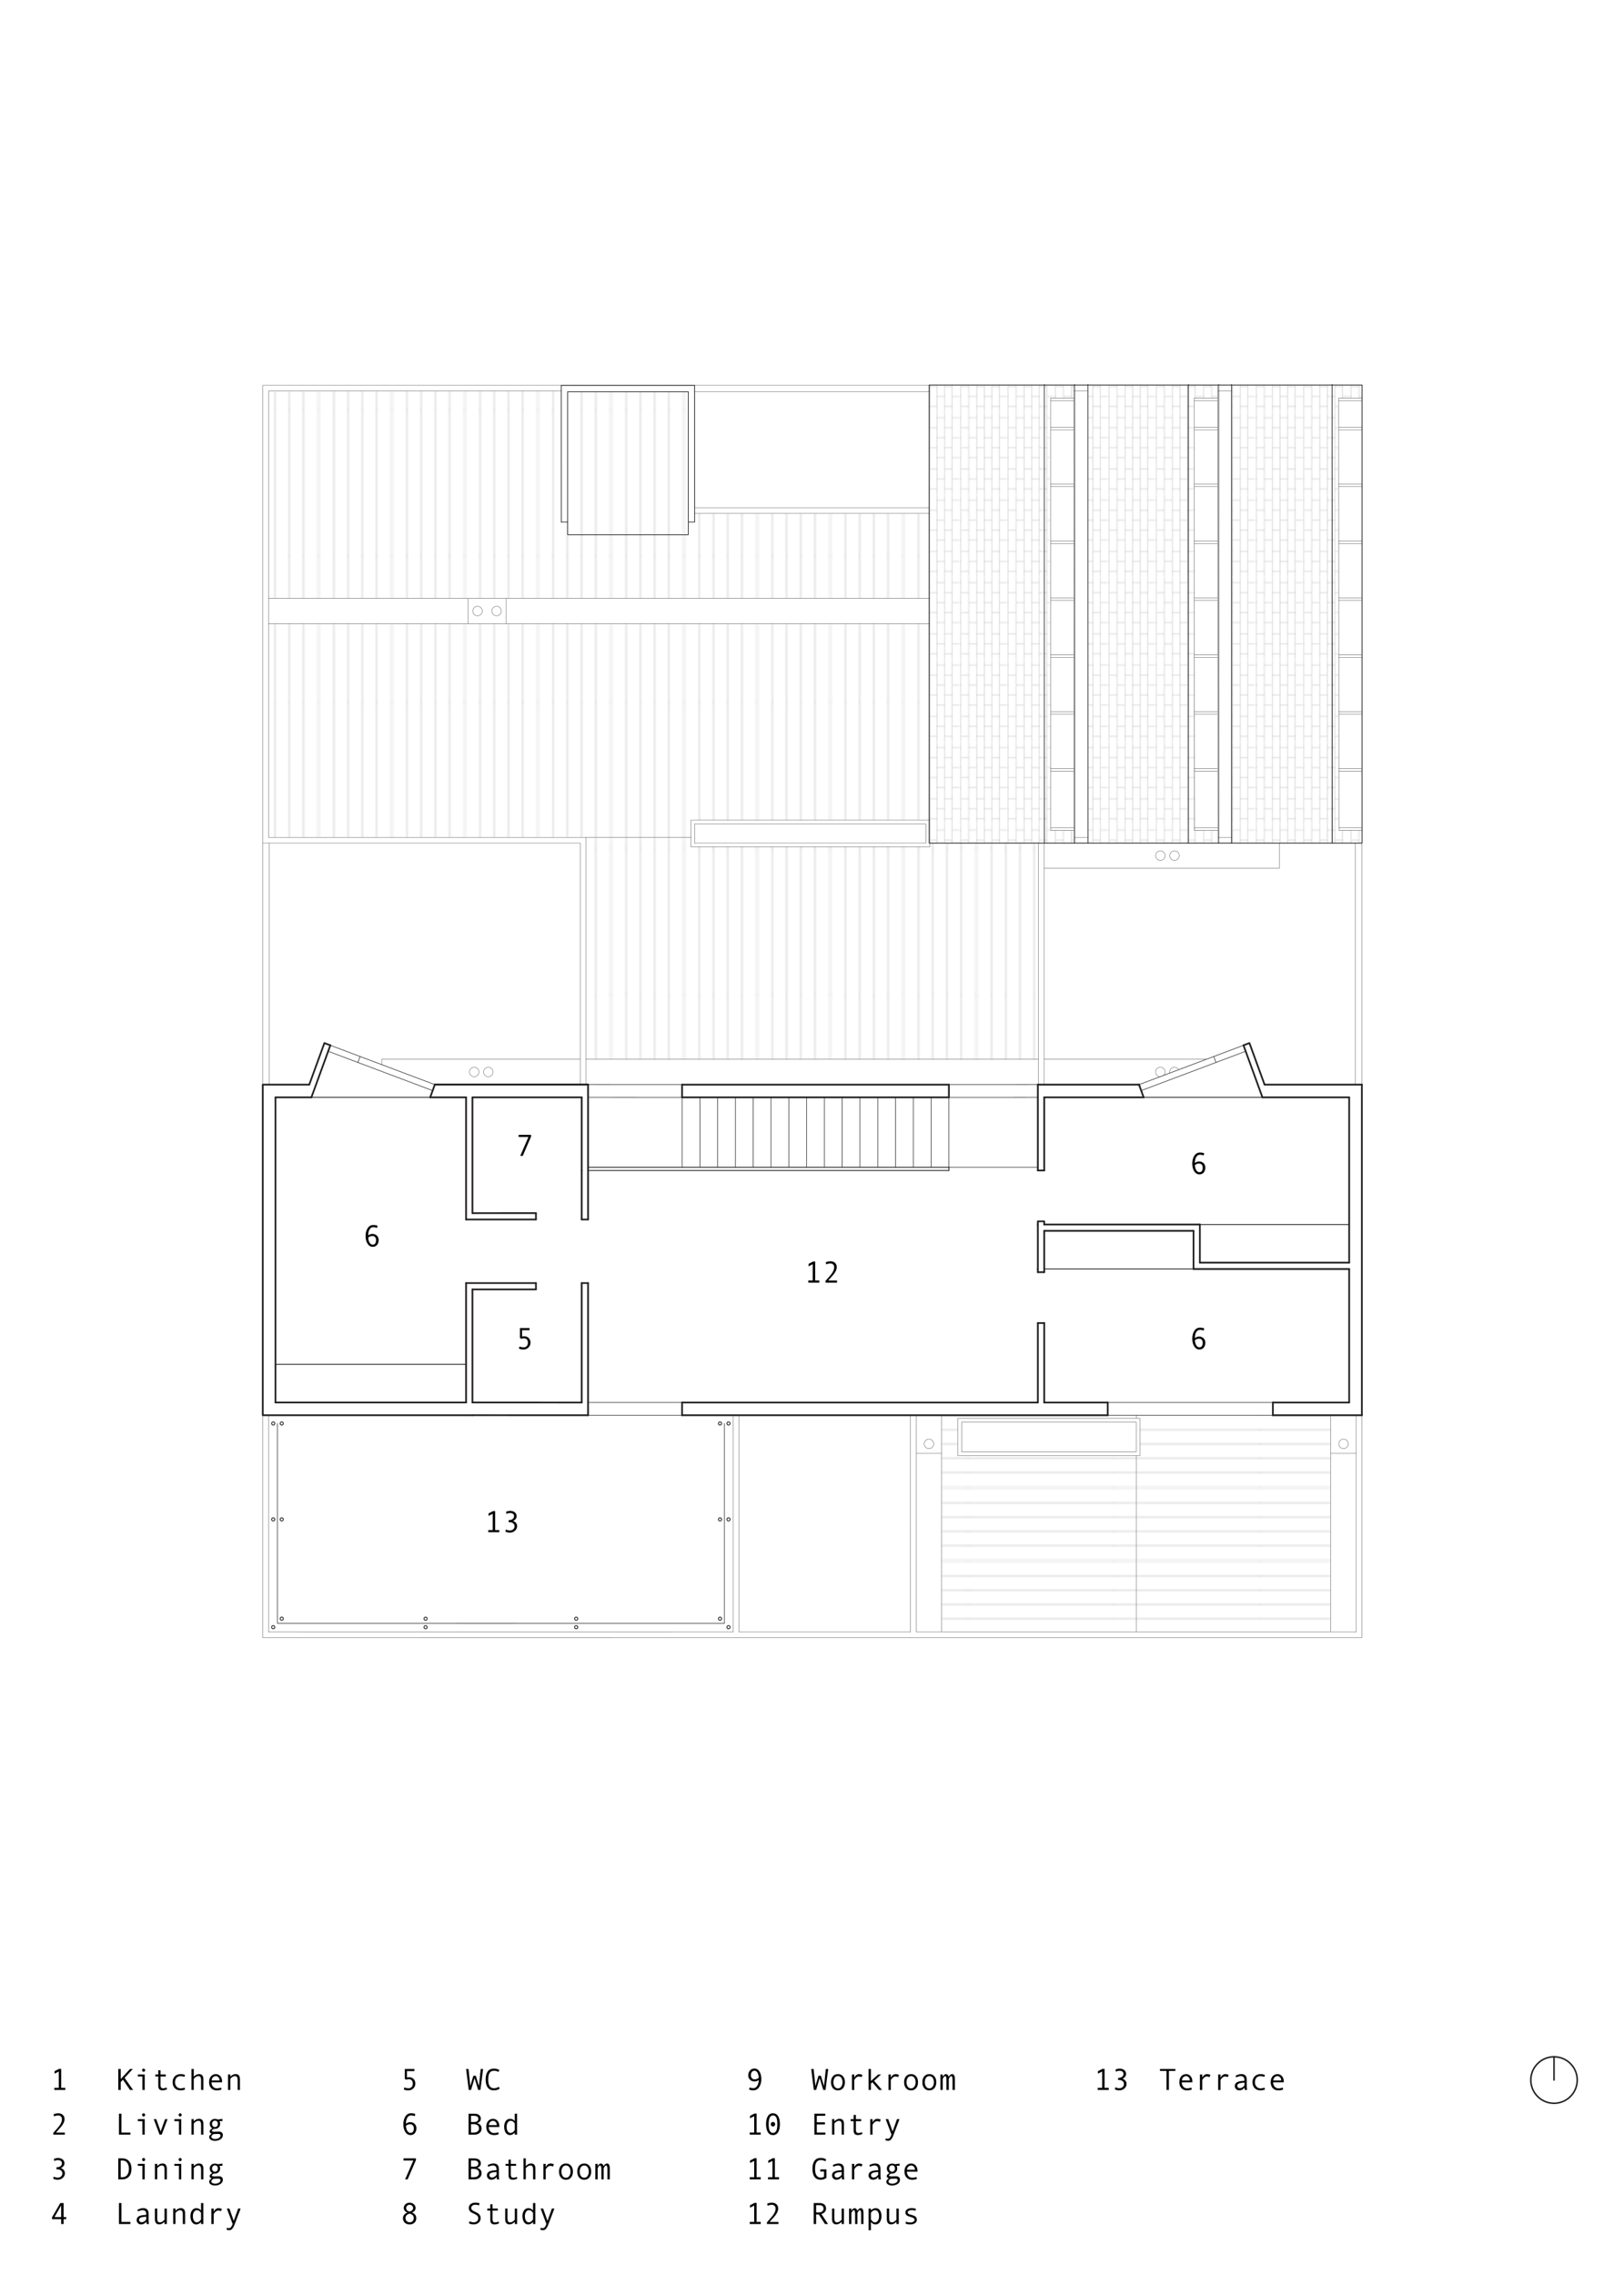 <?xml version="1.0" encoding="UTF-8"?><svg xmlns="http://www.w3.org/2000/svg" xmlns:xlink="http://www.w3.org/1999/xlink" viewBox="0 0 800 1120"><defs><style>.cls-1{stroke-width:.35px;}.cls-1,.cls-2,.cls-3,.cls-4,.cls-5,.cls-6,.cls-7,.cls-8,.cls-9,.cls-10{fill:none;}.cls-1,.cls-2,.cls-3,.cls-5,.cls-6,.cls-8,.cls-9,.cls-10{stroke:#231f20;}.cls-1,.cls-2,.cls-7,.cls-8,.cls-9,.cls-10{stroke-linecap:round;stroke-linejoin:round;}.cls-2{stroke-width:.75px;}.cls-3,.cls-6{stroke-width:.1px;}.cls-11{fill:url(#BRICKS);}.cls-11,.cls-4,.cls-12,.cls-13,.cls-14,.cls-15,.cls-16,.cls-17{stroke-width:0px;}.cls-5{stroke-width:.1px;}.cls-6{stroke-linecap:square;}.cls-12{fill:url(#_10_lpi_10_-3);}.cls-13{fill:url(#_10_lpi_10_-2);}.cls-14{fill:url(#BRICKS-2);}.cls-15{fill:url(#BRICKS-3);}.cls-16{fill:url(#_10_lpi_10_);}.cls-7{stroke:#5b5b5b;stroke-width:.2px;}.cls-8{stroke-width:.85px;}.cls-9{stroke-width:.43px;}.cls-10{stroke-width:.28px;}</style><pattern id="_10_lpi_10_" x="0" y="0" width="72" height="72" patternTransform="translate(715.1 -20030.1) rotate(-90)" patternUnits="userSpaceOnUse" viewBox="0 0 72 72"><rect class="cls-4" width="72" height="72"/><line class="cls-5" x1="71.75" y1="68.4" x2="144.25" y2="68.4"/><line class="cls-5" x1="71.75" y1="54" x2="144.25" y2="54"/><line class="cls-5" x1="71.75" y1="39.6" x2="144.25" y2="39.6"/><line class="cls-5" x1="71.75" y1="25.2" x2="144.25" y2="25.2"/><line class="cls-5" x1="71.75" y1="10.8" x2="144.25" y2="10.8"/><line class="cls-5" x1="71.75" y1="61.2" x2="144.25" y2="61.2"/><line class="cls-5" x1="71.75" y1="46.8" x2="144.25" y2="46.8"/><line class="cls-5" x1="71.75" y1="32.4" x2="144.25" y2="32.4"/><line class="cls-5" x1="71.75" y1="18" x2="144.25" y2="18"/><line class="cls-5" x1="71.75" y1="3.6" x2="144.25" y2="3.6"/><line class="cls-5" x1="-.25" y1="68.4" x2="72.25" y2="68.4"/><line class="cls-5" x1="-.25" y1="54" x2="72.25" y2="54"/><line class="cls-5" x1="-.25" y1="39.6" x2="72.25" y2="39.6"/><line class="cls-5" x1="-.25" y1="25.2" x2="72.25" y2="25.2"/><line class="cls-5" x1="-.25" y1="10.8" x2="72.25" y2="10.8"/><line class="cls-5" x1="-.25" y1="61.2" x2="72.25" y2="61.2"/><line class="cls-5" x1="-.25" y1="46.8" x2="72.25" y2="46.8"/><line class="cls-5" x1="-.25" y1="32.4" x2="72.25" y2="32.4"/><line class="cls-5" x1="-.25" y1="18" x2="72.25" y2="18"/><line class="cls-5" x1="-.25" y1="3.6" x2="72.25" y2="3.6"/><line class="cls-5" x1="-72.25" y1="68.4" x2=".25" y2="68.4"/><line class="cls-5" x1="-72.25" y1="54" x2=".25" y2="54"/><line class="cls-5" x1="-72.25" y1="39.6" x2=".25" y2="39.6"/><line class="cls-5" x1="-72.25" y1="25.2" x2=".25" y2="25.2"/><line class="cls-5" x1="-72.25" y1="10.8" x2=".25" y2="10.8"/><line class="cls-5" x1="-72.25" y1="61.2" x2=".25" y2="61.2"/><line class="cls-5" x1="-72.25" y1="46.8" x2=".25" y2="46.8"/><line class="cls-5" x1="-72.25" y1="32.4" x2=".25" y2="32.4"/><line class="cls-5" x1="-72.25" y1="18" x2=".25" y2="18"/><line class="cls-5" x1="-72.25" y1="3.6" x2=".25" y2="3.6"/></pattern><pattern id="_10_lpi_10_-2" patternTransform="translate(188.95 -3353.58)" xlink:href="#_10_lpi_10_"/><pattern id="_10_lpi_10_-3" patternTransform="translate(188.95 -3353.58)" xlink:href="#_10_lpi_10_"/><pattern id="BRICKS" x="0" y="0" width="57.6" height="43.2" patternTransform="translate(-3398.14 -17499.12) rotate(-90) scale(.7 .53)" patternUnits="userSpaceOnUse" viewBox="0 0 57.6 43.2"><rect class="cls-4" x="0" width="57.6" height="43.2"/><line class="cls-6" x1="57.59" y1=".8" x2="115.21" y2=".8"/><line class="cls-6" x1="57.59" y1="8" x2="115.21" y2="8"/><line class="cls-6" x1="57.59" y1="15.2" x2="115.21" y2="15.2"/><line class="cls-6" x1="57.59" y1="22.4" x2="115.21" y2="22.4"/><line class="cls-6" x1="57.59" y1="29.6" x2="115.21" y2="29.6"/><line class="cls-6" x1="57.59" y1="36.8" x2="115.21" y2="36.8"/><line class="cls-3" x1="53.96" y1="8.01" x2="53.96" y2="15.2"/><line class="cls-3" x1="39.56" y1="8.01" x2="39.56" y2="15.2"/><line class="cls-3" x1="25.16" y1="8.01" x2="25.16" y2="15.2"/><line class="cls-3" x1="10.76" y1="8.01" x2="10.76" y2="15.2"/><line class="cls-3" x1="53.96" y1="22.38" x2="53.96" y2="29.57"/><line class="cls-3" x1="39.56" y1="22.38" x2="39.56" y2="29.57"/><line class="cls-3" x1="25.16" y1="22.38" x2="25.16" y2="29.57"/><line class="cls-3" x1="10.76" y1="22.38" x2="10.76" y2="29.57"/><line class="cls-3" x1="53.96" y1="36.82" x2="53.96" y2="44.2"/><line class="cls-3" x1="39.56" y1="36.82" x2="39.56" y2="44.2"/><line class="cls-3" x1="25.16" y1="36.82" x2="25.16" y2="44.2"/><line class="cls-3" x1="10.76" y1="36.82" x2="10.76" y2="44.2"/><line class="cls-3" x1="46.75" y1="29.57" x2="46.75" y2="36.76"/><line class="cls-3" x1="32.35" y1="29.57" x2="32.35" y2="36.76"/><line class="cls-3" x1="17.95" y1="29.57" x2="17.95" y2="36.76"/><line class="cls-3" x1="3.55" y1="29.57" x2="3.55" y2="36.76"/><line class="cls-3" x1="46.75" y1="15.2" x2="46.75" y2="22.38"/><line class="cls-3" x1="32.35" y1="15.2" x2="32.35" y2="22.38"/><line class="cls-3" x1="17.95" y1="15.2" x2="17.95" y2="22.38"/><line class="cls-3" x1="3.55" y1="15.2" x2="3.55" y2="22.38"/><line class="cls-3" x1="46.75" y1=".82" x2="46.75" y2="8.01"/><line class="cls-3" x1="32.35" y1=".82" x2="32.35" y2="8.01"/><line class="cls-3" x1="17.95" y1=".82" x2="17.95" y2="8.01"/><line class="cls-3" x1="3.55" y1=".82" x2="3.55" y2="8.01"/><line class="cls-6" x1="-.01" y1=".8" x2="57.61" y2=".8"/><line class="cls-6" x1="-.01" y1="8" x2="57.61" y2="8"/><line class="cls-6" x1="-.01" y1="15.2" x2="57.61" y2="15.2"/><line class="cls-6" x1="-.01" y1="22.4" x2="57.61" y2="22.4"/><line class="cls-6" x1="-.01" y1="29.6" x2="57.61" y2="29.6"/><line class="cls-6" x1="-.01" y1="36.8" x2="57.61" y2="36.8"/><line class="cls-6" x1="-57.61" y1=".8" x2=".01" y2=".8"/><line class="cls-6" x1="-57.61" y1="8" x2=".01" y2="8"/><line class="cls-6" x1="-57.61" y1="15.2" x2=".01" y2="15.2"/><line class="cls-6" x1="-57.61" y1="22.4" x2=".01" y2="22.4"/><line class="cls-6" x1="-57.61" y1="29.6" x2=".01" y2="29.6"/><line class="cls-6" x1="-57.61" y1="36.8" x2=".01" y2="36.8"/><line class="cls-3" x1="53.96" y1="-6.38" x2="53.96" y2="1"/><line class="cls-3" x1="39.56" y1="-6.38" x2="39.56" y2="1"/><line class="cls-3" x1="25.16" y1="-6.38" x2="25.16" y2="1"/><line class="cls-3" x1="10.76" y1="-6.38" x2="10.76" y2="1"/></pattern><pattern id="BRICKS-2" patternTransform="translate(-3395.06 -17499.12) rotate(-90) scale(.7 .53)" xlink:href="#BRICKS"/><pattern id="BRICKS-3" patternTransform="translate(-3392.42 -17499.12) rotate(-90) scale(.7 .53)" xlink:href="#BRICKS"/></defs><g id="Hatch"><polygon class="cls-16" points="276.69 256.88 279.44 256.99 279.55 263.27 338.89 263.16 339 256.99 342.19 256.88 342.19 252.81 457.68 252.92 457.68 294.54 132.03 294.54 132.03 192.81 276.03 192.48 276.69 256.88"/><rect class="cls-16" x="279.99" y="192.81" width="58.79" height="70.68"/></g><g id="Below"><line class="cls-7" x1="129.44" y1="533.97" x2="129.44" y2="415.05"/><polyline class="cls-7" points="457.98 403.78 340.32 403.78 340.32 416.92 457.98 416.92"/><line class="cls-7" x1="659.47" y1="378.41" x2="670.93" y2="378.41"/><line class="cls-7" x1="659.47" y1="379.67" x2="670.93" y2="379.67"/><line class="cls-7" x1="659.47" y1="350.4" x2="670.93" y2="350.4"/><line class="cls-7" x1="659.47" y1="351.65" x2="670.93" y2="351.65"/><line class="cls-7" x1="659.47" y1="322.39" x2="670.93" y2="322.39"/><line class="cls-7" x1="659.47" y1="323.64" x2="670.93" y2="323.64"/><line class="cls-7" x1="659.47" y1="294.38" x2="670.93" y2="294.38"/><line class="cls-7" x1="659.47" y1="295.63" x2="670.93" y2="295.63"/><line class="cls-7" x1="659.47" y1="266.37" x2="670.93" y2="266.37"/><line class="cls-7" x1="659.47" y1="267.62" x2="670.93" y2="267.62"/><line class="cls-7" x1="659.47" y1="238.36" x2="670.93" y2="238.36"/><line class="cls-7" x1="659.47" y1="239.61" x2="670.93" y2="239.61"/><line class="cls-7" x1="659.47" y1="210.35" x2="670.93" y2="210.35"/><line class="cls-7" x1="659.47" y1="211.6" x2="670.93" y2="211.6"/><line class="cls-7" x1="659.46" y1="195.97" x2="659.58" y2="408.79"/><line class="cls-7" x1="659.46" y1="197.22" x2="670.92" y2="197.22"/><line class="cls-7" x1="659.46" y1="195.97" x2="670.92" y2="195.97"/><line class="cls-7" x1="671.04" y1="407.54" x2="659.58" y2="407.54"/><line class="cls-7" x1="671.04" y1="408.79" x2="659.58" y2="408.79"/><line class="cls-7" x1="588.3" y1="378.41" x2="599.76" y2="378.41"/><line class="cls-7" x1="588.3" y1="379.67" x2="599.76" y2="379.67"/><line class="cls-7" x1="588.3" y1="350.4" x2="599.76" y2="350.4"/><line class="cls-7" x1="588.3" y1="351.65" x2="599.76" y2="351.65"/><line class="cls-7" x1="588.3" y1="322.39" x2="599.76" y2="322.39"/><line class="cls-7" x1="588.3" y1="323.64" x2="599.76" y2="323.64"/><line class="cls-7" x1="588.3" y1="294.38" x2="599.76" y2="294.38"/><line class="cls-7" x1="588.3" y1="295.63" x2="599.76" y2="295.63"/><line class="cls-7" x1="588.3" y1="266.37" x2="599.76" y2="266.37"/><line class="cls-7" x1="588.3" y1="267.62" x2="599.76" y2="267.62"/><line class="cls-7" x1="588.3" y1="238.36" x2="599.76" y2="238.36"/><line class="cls-7" x1="588.3" y1="239.61" x2="599.76" y2="239.61"/><line class="cls-7" x1="588.3" y1="210.35" x2="599.76" y2="210.35"/><line class="cls-7" x1="588.3" y1="211.6" x2="599.76" y2="211.6"/><line class="cls-7" x1="588.29" y1="195.97" x2="588.41" y2="408.79"/><line class="cls-7" x1="588.3" y1="197.22" x2="599.75" y2="197.22"/><line class="cls-7" x1="588.29" y1="195.97" x2="599.75" y2="195.97"/><line class="cls-7" x1="599.87" y1="407.54" x2="588.41" y2="407.54"/><line class="cls-7" x1="599.87" y1="408.79" x2="588.41" y2="408.79"/><line class="cls-7" x1="517.53" y1="378.41" x2="528.99" y2="378.41"/><line class="cls-7" x1="517.53" y1="379.67" x2="528.99" y2="379.67"/><line class="cls-7" x1="517.53" y1="350.4" x2="528.99" y2="350.4"/><line class="cls-7" x1="517.53" y1="351.65" x2="528.99" y2="351.65"/><line class="cls-7" x1="517.53" y1="322.39" x2="528.99" y2="322.39"/><line class="cls-7" x1="517.53" y1="323.64" x2="528.99" y2="323.64"/><line class="cls-7" x1="517.53" y1="294.38" x2="528.99" y2="294.38"/><line class="cls-7" x1="517.53" y1="295.63" x2="528.99" y2="295.63"/><line class="cls-7" x1="517.53" y1="266.37" x2="528.99" y2="266.37"/><line class="cls-7" x1="517.53" y1="267.62" x2="528.99" y2="267.62"/><line class="cls-7" x1="517.53" y1="238.36" x2="528.99" y2="238.36"/><line class="cls-7" x1="517.53" y1="239.61" x2="528.99" y2="239.61"/><line class="cls-7" x1="529.1" y1="407.54" x2="517.64" y2="407.54"/><line class="cls-7" x1="606.89" y1="412.23" x2="600.01" y2="412.23"/><line class="cls-7" x1="535.98" y1="412.23" x2="529.1" y2="412.23"/><line class="cls-7" x1="529.1" y1="408.79" x2="517.64" y2="408.79"/><line class="cls-7" x1="517.52" y1="195.97" x2="517.64" y2="408.79"/><line class="cls-7" x1="517.52" y1="189.71" x2="517.52" y2="189.71"/><line class="cls-7" x1="517.52" y1="195.97" x2="528.98" y2="195.97"/><line class="cls-7" x1="517.52" y1="197.22" x2="528.98" y2="197.22"/><line class="cls-7" x1="514.39" y1="197.22" x2="514.39" y2="197.22"/><line class="cls-7" x1="599.88" y1="192.52" x2="606.77" y2="192.52"/><line class="cls-7" x1="528.98" y1="192.52" x2="535.86" y2="192.52"/><line class="cls-7" x1="517.53" y1="211.6" x2="528.99" y2="211.6"/><line class="cls-7" x1="517.53" y1="210.35" x2="528.99" y2="210.35"/><line class="cls-7" x1="606.77" y1="189.7" x2="606.89" y2="415.05"/><line class="cls-7" x1="535.86" y1="189.7" x2="535.99" y2="415.05"/><path class="cls-7" d="m580.9,421.22c0-.3-.06-.59-.16-.86-.12-.3-.3-.57-.52-.8s-.5-.4-.8-.52c-.28-.11-.57-.16-.86-.16s-.59.06-.86.16c-.3.12-.57.3-.8.52s-.4.5-.52.8c-.11.28-.16.57-.16.86s.06.59.16.86c.12.3.3.57.52.8.23.23.5.4.8.52.28.11.57.16.86.16s.59-.06.86-.16c.3-.12.57-.3.8-.52.23-.23.4-.5.52-.8.11-.28.16-.57.16-.86Z"/><polyline class="cls-7" points="514.3 427.48 630.19 427.48 630.19 415.21"/><path class="cls-7" d="m573.95,421.22c0-.3-.06-.59-.16-.86-.12-.3-.3-.57-.52-.8s-.5-.4-.8-.52c-.28-.11-.57-.16-.86-.16s-.59.06-.86.16c-.3.12-.57.3-.8.52s-.4.5-.52.8c-.11.28-.16.57-.16.86s.06.59.16.86c.12.3.3.57.52.8s.5.4.8.52c.28.11.57.16.86.16s.59-.06.86-.16c.3-.12.57-.3.8-.52s.4-.5.52-.8c.11-.28.16-.57.16-.86Z"/><line class="cls-7" x1="655.58" y1="803.24" x2="655.58" y2="696.73"/><line class="cls-7" x1="559.73" y1="698.24" x2="559.73" y2="696.73"/><line class="cls-7" x1="559.73" y1="803.44" x2="559.73" y2="716.6"/><line class="cls-7" x1="655.58" y1="715.51" x2="668.1" y2="715.51"/><path class="cls-7" d="m664.18,710.82c0-.3-.06-.59-.16-.86-.12-.3-.3-.57-.52-.8s-.5-.4-.8-.52c-.28-.11-.57-.16-.86-.16s-.59.06-.86.16c-.3.12-.57.3-.8.52-.23.23-.4.5-.52.8-.11.28-.16.57-.16.86s.06.59.16.86c.12.3.3.57.52.8s.5.4.8.52c.28.11.57.16.86.16s.59-.06.86-.16c.3-.12.57-.3.8-.52s.4-.5.52-.8c.11-.28.16-.57.16-.86Z"/><line class="cls-7" x1="463.86" y1="803.24" x2="463.86" y2="696.73"/><line class="cls-7" x1="364.04" y1="803.44" x2="448.56" y2="803.44"/><line class="cls-7" x1="448.56" y1="803.44" x2="448.52" y2="696.73"/><polyline class="cls-7" points="670.91 696.73 670.91 806.26 448.56 806.26"/><polyline class="cls-7" points="668.1 696.73 668.1 803.44 451.37 803.44 451.34 696.73"/><polyline class="cls-7" points="364.04 806.26 129.44 806.24 129.44 696.72"/><line class="cls-7" x1="364.04" y1="696.73" x2="364.04" y2="803.44"/><polyline class="cls-7" points="361.22 696.73 361.22 803.44 132.25 803.43 132.25 696.72"/><path class="cls-7" d="m573.26,529.4c.18-.18.33-.39.45-.63.12-.25.2-.51.23-.78s.01-.55-.05-.82c-.06-.25-.16-.49-.3-.71-.14-.22-.31-.41-.52-.57-.22-.17-.46-.3-.72-.39s-.53-.13-.81-.12c-.26,0-.51.06-.76.15-.24.09-.47.22-.67.39-.21.17-.39.38-.53.62-.14.24-.24.5-.29.77-.05.25-.05.51-.01.77.04.26.12.5.24.73.13.24.29.46.5.65.2.19.44.33.69.44.24.1.49.16.75.17"/><path class="cls-7" d="m580.62,526.63c-.27-.5-.71-.89-1.24-1.09-.53-.2-1.12-.2-1.65,0-.53.2-.98.59-1.24,1.09-.27.5-.35,1.09-.22,1.64"/><line class="cls-7" x1="511.49" y1="415.05" x2="511.49" y2="533.97"/><line class="cls-7" x1="288.65" y1="521.47" x2="511.49" y2="521.47"/><line class="cls-7" x1="514.3" y1="521.47" x2="594.32" y2="521.47"/><line class="cls-7" x1="342.2" y1="405.66" x2="342.2" y2="415.05"/><line class="cls-7" x1="132.25" y1="307.07" x2="457.92" y2="307.07"/><line class="cls-7" x1="132.25" y1="294.55" x2="457.91" y2="294.55"/><line class="cls-7" x1="342.2" y1="252.77" x2="457.89" y2="252.77"/><polyline class="cls-7" points="288.65 533.97 288.65 412.23 132.25 412.23 132.25 192.52 276.48 192.52"/><polyline class="cls-7" points="342.2 405.66 456.1 405.66 456.1 415.05 342.2 415.05"/><line class="cls-7" x1="188.13" y1="524.17" x2="188.13" y2="521.47"/><path class="cls-7" d="m235.94,527.73c0-.3-.06-.59-.16-.86-.12-.3-.3-.57-.52-.8s-.5-.4-.8-.52c-.28-.11-.57-.16-.86-.16s-.59.06-.86.16c-.3.12-.57.3-.8.52-.23.23-.4.5-.52.8-.11.28-.16.57-.16.86s.06.59.16.86c.12.3.3.57.52.8s.5.4.8.52c.28.11.57.16.86.16s.59-.06.86-.16c.3-.12.57-.3.8-.52s.4-.5.52-.8c.11-.28.16-.57.16-.86Z"/><path class="cls-7" d="m242.89,527.73c0-.3-.06-.59-.16-.86-.12-.3-.3-.57-.52-.8s-.5-.4-.8-.52c-.28-.11-.57-.16-.86-.16s-.59.06-.86.16c-.3.12-.57.3-.8.52-.23.23-.4.5-.52.8-.11.28-.16.57-.16.86s.06.59.16.86c.12.3.3.57.52.8s.5.4.8.52c.28.11.57.16.86.16s.59-.06.86-.16c.3-.12.57-.3.8-.52s.4-.5.52-.8c.11-.28.16-.57.16-.86Z"/><line class="cls-7" x1="188.13" y1="521.47" x2="285.83" y2="521.47"/><line class="cls-7" x1="463.86" y1="715.51" x2="451.34" y2="715.51"/><path class="cls-7" d="m459.95,710.82c0-.3-.06-.59-.16-.86-.12-.3-.3-.57-.52-.8s-.5-.4-.8-.52c-.28-.11-.57-.16-.86-.16s-.59.06-.86.16c-.3.12-.57.3-.8.52-.23.23-.4.5-.52.8-.11.28-.16.57-.16.86s.06.59.16.86c.12.3.3.57.52.8.23.23.5.4.8.52.28.11.57.16.86.16s.59-.06.86-.16c.3-.12.57-.3.8-.52.23-.23.4-.5.52-.8.11-.28.16-.57.16-.86Z"/><line class="cls-7" x1="249.31" y1="294.55" x2="249.31" y2="307.07"/><path class="cls-7" d="m246.97,300.81c0-.3-.06-.59-.16-.86-.12-.3-.3-.57-.52-.8s-.5-.4-.8-.52c-.28-.11-.57-.16-.86-.16s-.59.06-.86.16c-.3.12-.57.3-.8.52s-.4.5-.52.8c-.11.28-.16.57-.16.86s.06.59.16.86c.12.3.3.57.52.8s.5.4.8.52c.28.11.57.16.86.16s.59-.06.86-.16c.3-.12.57-.3.8-.52s.4-.5.52-.8c.11-.28.16-.57.16-.86Z"/><line class="cls-7" x1="230.54" y1="294.55" x2="230.54" y2="307.07"/><path class="cls-7" d="m237.58,300.81c0-.3-.06-.59-.16-.86-.12-.3-.3-.57-.52-.8s-.5-.4-.8-.52c-.28-.11-.57-.16-.86-.16s-.59.06-.86.16c-.3.12-.57.3-.8.52s-.4.5-.52.8c-.11.28-.16.57-.16.86s.06.59.16.86c.12.3.3.57.52.8s.5.4.8.52c.28.11.57.16.86.16s.59-.06.86-.16c.3-.12.57-.3.8-.52s.4-.5.52-.8c.11-.28.16-.57.16-.86Z"/><line class="cls-7" x1="656.33" y1="189.71" x2="656.45" y2="415.05"/><line class="cls-7" x1="585.16" y1="189.71" x2="585.29" y2="415.05"/><line class="cls-7" x1="514.39" y1="189.71" x2="514.51" y2="414.84"/><line class="cls-7" x1="342.13" y1="192.84" x2="457.93" y2="192.84"/><line class="cls-7" x1="342.13" y1="189.71" x2="457.93" y2="189.71"/><line class="cls-7" x1="364.04" y1="806.26" x2="448.56" y2="806.26"/><line class="cls-7" x1="670.87" y1="533.97" x2="670.87" y2="415.05"/><line class="cls-7" x1="667.74" y1="533.97" x2="667.74" y2="415.05"/><line class="cls-7" x1="132.57" y1="533.97" x2="132.57" y2="415.05"/><rect class="cls-7" x="471.82" y="698.24" width="89.77" height="18.36"/><rect class="cls-7" x="473.7" y="700.12" width="86.02" height="14.61"/><line class="cls-7" x1="528.98" y1="189.71" x2="529.1" y2="415.05"/><line class="cls-7" x1="599.88" y1="189.71" x2="600.01" y2="415.05"/><line class="cls-7" x1="457.89" y1="249.95" x2="457.98" y2="416.92"/><line class="cls-7" x1="514.3" y1="415.05" x2="457.98" y2="415.05"/><polyline class="cls-7" points="285.83 533.97 285.83 415.05 129.44 415.05 129.44 189.71 342.17 189.71 342.2 249.95 457.89 249.95 457.97 189.71 670.92 189.71 670.92 415.05 514.3 415.05 514.3 533.97"/><line class="cls-7" x1="340.43" y1="412.22" x2="288.65" y2="412.22"/><polygon class="cls-16" points="457.68 403.53 340.1 403.86 340.1 412.14 132.01 412.14 132.01 306.87 457.48 306.87 457.68 403.53"/><polygon class="cls-16" points="511.52 415.09 458.01 415.09 458.01 416.9 340.27 416.9 340.1 412.28 288.58 412.44 288.74 521.43 511.21 521.69 511.52 415.09"/><polygon class="cls-13" points="559.63 696.81 559.74 698.13 561.61 698.24 561.5 716.63 559.74 716.63 559.77 803.38 655.4 803.38 655.51 696.96 559.63 696.81"/><polygon class="cls-12" points="559.8 696.84 559.69 698.16 471.88 698.3 471.88 716.63 559.69 716.65 559.65 803.41 464.02 803.41 463.91 696.98 559.8 696.84"/><polygon class="cls-11" points="529.1 415.05 458.01 415.09 457.97 189.71 528.98 189.71 528.98 195.97 517.13 196.11 517.63 408.89 529.02 408.81 529.1 415.05"/><polygon class="cls-14" points="600.22 415.05 535.96 415.09 535.91 189.71 600.09 189.71 600.1 195.97 588.25 196.11 588.74 408.89 600.14 408.81 600.22 415.05"/><polygon class="cls-15" points="670.9 415.05 606.63 415.09 606.59 189.71 670.77 189.71 670.78 195.97 658.93 196.11 659.42 408.89 670.82 408.81 670.9 415.05"/></g><g id="Wall"><path class="cls-8" d="m135.7,540.23v150.23"/><line class="cls-8" x1="211.92" y1="540.23" x2="214.2" y2="533.97"/><line class="cls-8" x1="214.2" y1="533.97" x2="232.73" y2="533.97"/><path class="cls-8" d="m467.44,540.23v-6.24"/><path class="cls-8" d="m336,540.23h131.45"/><path class="cls-8" d="m336,533.99v6.24"/><path class="cls-8" d="m467.44,533.99h-131.45"/><path class="cls-8" d="m232.73,533.97c18.98,0,37.96,0,56.94,0"/><path class="cls-8" d="m514.39,540.23c10.43,0,26.75,0,48.98,0"/><path class="cls-8" d="m514.39,576.23v-36"/><path class="cls-8" d="m511.26,533.97c11.47,0,28.08,0,49.83,0"/><path class="cls-8" d="m511.26,576.23v-42.26"/><line class="cls-8" x1="514.39" y1="576.23" x2="511.26" y2="576.23"/><path class="cls-8" d="m336,690.47v6.26"/><path class="cls-8" d="m511.26,690.47h-175.26"/><line class="cls-8" x1="511.26" y1="690.47" x2="511.26" y2="651.35"/><line class="cls-8" x1="514.39" y1="651.35" x2="511.26" y2="651.35"/><line class="cls-8" x1="587.94" y1="605.96" x2="587.94" y2="624.74"/><line class="cls-8" x1="591.07" y1="602.84" x2="591.07" y2="621.61"/><line class="cls-8" x1="664.62" y1="624.74" x2="587.94" y2="624.74"/><path class="cls-8" d="m664.62,540.23c-12.52,0-26.77,0-42.73,0"/><path class="cls-8" d="m664.62,621.61v-81.38"/><path class="cls-8" d="m591.07,621.61h73.55"/><polyline class="cls-8" points="511.26 602.84 511.26 601.27 514.39 601.27 514.39 602.84"/><path class="cls-8" d="m591.07,602.84h-76.68"/><line class="cls-8" x1="514.39" y1="626.31" x2="511.26" y2="626.31"/><path class="cls-8" d="m514.39,605.96v20.34"/><path class="cls-8" d="m587.94,605.96h-73.55"/><path class="cls-8" d="m511.26,624.74v1.56"/><path class="cls-8" d="m511.26,602.84v21.91"/><line class="cls-8" x1="286.55" y1="576.23" x2="286.55" y2="576.23"/><line class="cls-8" x1="264.01" y1="600.36" x2="264.01" y2="597.23"/><path class="cls-8" d="m229.6,600.37c1.04,0,12.51,0,34.41-.01"/><path class="cls-8" d="m229.6,540.23v60.14"/><path class="cls-8" d="m211.92,540.23h17.68"/><path class="cls-8" d="m289.68,533.97c-23.16,0-48.32,0-75.48,0"/><path class="cls-8" d="m289.68,600.37v-66.4"/><path class="cls-8" d="m286.55,600.37h3.13"/><path class="cls-8" d="m286.55,540.23v60.14"/><path class="cls-8" d="m232.73,540.23c17.94,0,35.88,0,53.82,0"/><path class="cls-8" d="m232.73,597.24v-57.01"/><path class="cls-8" d="m229.6,690.46v-58.79"/><path class="cls-8" d="m135.7,690.46h93.91"/><path class="cls-8" d="m153.4,540.23c-8.67,0-14.57,0-17.7,0"/><line class="cls-8" x1="264.01" y1="634.8" x2="264.01" y2="631.67"/><path class="cls-8" d="m289.68,696.73c-18.98,0-37.96-.01-56.94-.02"/><path class="cls-8" d="m289.68,631.67v65.07"/><path class="cls-8" d="m232.73,690.46c0-23.47,0-34.28,0-55.66"/><path class="cls-8" d="m286.55,690.47c-17.94,0-35.88-.01-53.82-.02"/><path class="cls-8" d="m286.55,631.67v58.81"/><line class="cls-8" x1="627.04" y1="690.47" x2="627.04" y2="696.73"/><line class="cls-8" x1="545.67" y1="690.47" x2="545.67" y2="696.73"/><path class="cls-8" d="m514.39,690.47h31.28"/><path class="cls-8" d="m514.39,651.35v39.13"/><path class="cls-8" d="m664.62,690.47v-65.73"/><path class="cls-8" d="m627.04,690.47c12.52,0,25.05,0,37.57,0"/><path class="cls-8" d="m670.87,696.73c-14.61,0-29.22,0-43.83,0"/><path class="cls-8" d="m670.87,533.97v162.76"/><path class="cls-8" d="m622.94,533.97c17.35,0,33.32,0,47.93,0"/><line class="cls-8" x1="336" y1="696.73" x2="545.67" y2="696.73"/><polyline class="cls-8" points="622.94 533.97 615.49 513.51 612.56 514.61"/><path class="cls-8" d="m232.73,597.24c3.03,0,13.46,0,31.28-.01"/><path class="cls-8" d="m286.55,631.67h3.13"/><path class="cls-8" d="m229.6,631.67h34.41"/><path class="cls-8" d="m232.73,634.8h31.28"/><polyline class="cls-8" points="232.73 696.72 129.44 696.72 129.44 533.97 152.35 533.97"/><polyline class="cls-8" points="152.35 533.97 159.8 513.51 162.73 514.61"/><line class="cls-8" x1="153.4" y1="540.23" x2="162.73" y2="514.61"/><line class="cls-8" x1="561.09" y1="533.97" x2="561.31" y2="534.57"/><line class="cls-8" x1="621.89" y1="540.23" x2="612.56" y2="514.61"/><line class="cls-8" x1="563.37" y1="540.23" x2="561.09" y2="533.97"/></g><g id="Window_Door_Stairs"><line class="cls-10" x1="458.68" y1="540.23" x2="458.68" y2="574.66"/><line class="cls-10" x1="162.73" y1="514.61" x2="214.2" y2="533.97"/><line class="cls-10" x1="176.3" y1="523.06" x2="177.37" y2="520.12"/><line class="cls-10" x1="598.99" y1="523.06" x2="597.92" y2="520.12"/><line class="cls-10" x1="613.66" y1="517.54" x2="562.19" y2="536.9"/><line class="cls-10" x1="612.56" y1="514.61" x2="561.09" y2="533.97"/><line class="cls-10" x1="344.76" y1="540.23" x2="344.76" y2="574.66"/><line class="cls-10" x1="353.52" y1="540.23" x2="353.52" y2="574.66"/><line class="cls-10" x1="362.29" y1="540.23" x2="362.29" y2="574.66"/><line class="cls-10" x1="371.05" y1="540.23" x2="371.05" y2="574.66"/><line class="cls-10" x1="379.81" y1="540.23" x2="379.81" y2="574.66"/><line class="cls-10" x1="388.58" y1="540.23" x2="388.58" y2="574.66"/><line class="cls-10" x1="397.34" y1="540.23" x2="397.34" y2="574.66"/><line class="cls-10" x1="406.1" y1="540.23" x2="406.1" y2="574.66"/><line class="cls-10" x1="423.63" y1="540.23" x2="423.63" y2="574.66"/><line class="cls-10" x1="414.86" y1="540.23" x2="414.86" y2="574.66"/><line class="cls-10" x1="432.39" y1="540.23" x2="432.39" y2="574.66"/><line class="cls-10" x1="441.15" y1="540.23" x2="441.15" y2="574.66"/><line class="cls-10" x1="449.92" y1="540.23" x2="449.92" y2="574.66"/><polyline class="cls-10" points="356.84 700.79 356.84 799.2 136.65 799.18 136.65 700.79"/><line class="cls-10" x1="467.44" y1="540.23" x2="467.44" y2="574.66"/><line class="cls-10" x1="336" y1="696.73" x2="289.68" y2="696.73"/><line class="cls-10" x1="545.67" y1="690.47" x2="627.04" y2="690.47"/><line class="cls-10" x1="511.26" y1="533.97" x2="467.44" y2="533.99"/><line class="cls-10" x1="336" y1="533.99" x2="289.68" y2="533.97"/><line class="cls-10" x1="627.04" y1="696.73" x2="545.67" y2="696.73"/><line class="cls-10" x1="336" y1="540.23" x2="336" y2="574.66"/><line class="cls-10" x1="511.26" y1="540.22" x2="467.44" y2="540.24"/><line class="cls-10" x1="336" y1="540.23" x2="289.68" y2="540.22"/><polyline class="cls-1" points="339.07 257 342.2 257 342.17 189.71 276.48 189.71 276.51 257"/><line class="cls-1" x1="276.51" y1="257" x2="279.63" y2="257"/><rect class="cls-1" x="279.62" y="192.84" width="59.43" height="70.42"/><rect class="cls-1" x="457.68" y="189.53" width="213.31" height="225.55"/><line class="cls-10" x1="511.26" y1="574.66" x2="467.44" y2="574.66"/><line class="cls-10" x1="336" y1="690.47" x2="289.68" y2="690.47"/><line class="cls-10" x1="161.62" y1="517.54" x2="213.09" y2="536.9"/><line class="cls-10" x1="585.5" y1="189.18" x2="585.5" y2="415.09"/><line class="cls-10" x1="514.49" y1="189.18" x2="514.49" y2="415.09"/><line class="cls-10" x1="656.18" y1="189.18" x2="656.18" y2="415.09"/><line class="cls-10" x1="606.63" y1="189.18" x2="606.63" y2="415.09"/><line class="cls-10" x1="600.36" y1="189.18" x2="600.36" y2="415.09"/><line class="cls-10" x1="535.96" y1="189.18" x2="535.96" y2="415.09"/><line class="cls-10" x1="529.35" y1="189.18" x2="529.35" y2="415.09"/></g><g id="Accessory"><line class="cls-9" x1="587.94" y1="624.74" x2="514.39" y2="624.74"/><path class="cls-9" d="m135.38,748c0-.1-.02-.2-.05-.29-.04-.1-.1-.19-.17-.27s-.17-.13-.27-.17c-.09-.04-.19-.05-.29-.05s-.2.02-.29.05c-.1.04-.19.1-.27.17s-.13.17-.17.27c-.04.09-.05.19-.05.29s.02.2.05.29c.04.1.1.19.17.27.08.08.17.13.27.17.09.04.19.05.29.05s.2-.02.29-.05c.1-.04.19-.1.27-.17.08-.08.13-.17.17-.27.04-.09.05-.19.05-.29Z"/><path class="cls-9" d="m359.65,801.08c0-.1-.02-.2-.05-.29-.04-.1-.1-.19-.17-.27-.08-.08-.17-.13-.27-.17-.09-.04-.19-.05-.29-.05s-.2.02-.29.05c-.1.04-.19.1-.27.17-.08.08-.13.17-.17.27-.04.09-.05.19-.05.29s.02.2.05.29c.04.1.1.19.17.27.08.08.17.13.27.17.09.04.19.05.29.05s.2-.02.29-.05c.1-.04.19-.1.27-.17.08-.08.13-.17.17-.27.04-.09.05-.19.05-.29Z"/><path class="cls-9" d="m210.43,796.9c0-.1-.02-.2-.05-.29-.04-.1-.1-.19-.17-.27-.08-.08-.17-.13-.27-.17-.09-.04-.19-.05-.29-.05s-.2.02-.29.05c-.1.04-.19.1-.27.17-.08.08-.13.17-.17.27-.04.09-.05.19-.05.29s.02.2.05.29c.04.1.1.19.17.27.08.08.17.13.27.17.09.04.19.05.29.05s.2-.02.29-.05c.1-.04.19-.1.27-.17.08-.08.13-.17.17-.27.04-.09.05-.19.05-.29Z"/><path class="cls-9" d="m139.57,700.79c0-.1-.02-.2-.05-.29-.04-.1-.1-.19-.17-.27-.08-.08-.17-.13-.27-.17-.09-.04-.19-.05-.29-.05s-.2.02-.29.05c-.1.04-.19.1-.27.17s-.13.17-.17.27c-.04.09-.05.19-.05.29s.02.2.05.29c.04.1.1.19.17.27.08.08.17.13.27.17.09.04.19.05.29.05s.2-.02.29-.05c.1-.04.19-.1.27-.17s.13-.17.17-.27c.04-.09.05-.19.05-.29Z"/><line class="cls-9" x1="467.44" y1="576.23" x2="289.68" y2="576.23"/><line class="cls-9" x1="467.44" y1="574.66" x2="467.44" y2="576.23"/><line class="cls-9" x1="563.37" y1="540.23" x2="621.89" y2="540.23"/><path class="cls-9" d="m139.57,796.88c0-.1-.02-.2-.05-.29-.04-.1-.1-.19-.17-.27-.08-.08-.17-.13-.27-.17-.09-.04-.19-.05-.29-.05s-.2.02-.29.05c-.1.04-.19.1-.27.17s-.13.17-.17.27c-.04.09-.05.19-.05.29s.02.2.05.29c.04.1.1.19.17.27.08.08.17.13.27.17.09.04.19.05.29.05s.2-.02.29-.05c.1-.04.19-.1.27-.17s.13-.17.17-.27c.04-.09.05-.19.05-.29Z"/><path class="cls-9" d="m284.61,801.08c0-.1-.02-.2-.05-.29-.04-.1-.1-.19-.17-.27-.08-.08-.17-.13-.27-.17-.09-.04-.19-.05-.29-.05s-.2.02-.29.05c-.1.04-.19.1-.27.17s-.13.17-.17.27c-.04.09-.05.19-.05.29s.02.2.05.29c.04.1.1.19.17.27.08.08.17.13.27.17.09.04.19.05.29.05s.2-.02.29-.05c.1-.04.19-.1.27-.17.08-.08.13-.17.17-.27.04-.09.05-.19.05-.29Z"/><path class="cls-9" d="m210.43,801.08c0-.1-.02-.2-.05-.29-.04-.1-.1-.19-.17-.27s-.17-.13-.27-.17c-.09-.04-.19-.05-.29-.05s-.2.02-.29.05c-.1.04-.19.1-.27.17-.08.08-.13.17-.17.27-.04.09-.05.19-.05.29s.02.2.05.29c.04.1.1.19.17.27.08.08.17.13.27.17.09.04.19.05.29.05s.2-.02.29-.05c.1-.04.19-.1.27-.17s.13-.17.17-.27c.04-.09.05-.19.05-.29Z"/><path class="cls-9" d="m359.65,700.79c0-.1-.02-.2-.05-.29-.04-.1-.1-.19-.17-.27s-.17-.13-.27-.17c-.09-.04-.19-.05-.29-.05s-.2.02-.29.05c-.1.04-.19.1-.27.17-.08.08-.13.17-.17.27-.04.09-.05.19-.05.29s.02.2.05.29c.04.1.1.19.17.27.08.08.17.13.27.17.09.04.19.05.29.05s.2-.02.29-.05c.1-.04.19-.1.27-.17s.13-.17.17-.27c.04-.09.05-.19.05-.29Z"/><path class="cls-9" d="m359.65,748c0-.1-.02-.2-.05-.29-.04-.1-.1-.19-.17-.27-.08-.08-.17-.13-.27-.17-.09-.04-.19-.05-.29-.05s-.2.02-.29.05c-.1.04-.19.1-.27.17-.08.08-.13.17-.17.27-.04.09-.05.19-.05.29s.02.2.05.29c.04.1.1.19.17.27.08.08.17.13.27.17.09.04.19.05.29.05s.2-.02.29-.05c.1-.04.19-.1.27-.17.08-.08.13-.17.17-.27.04-.09.05-.19.05-.29Z"/><path class="cls-9" d="m135.38,801.08c0-.1-.02-.2-.05-.29-.04-.1-.1-.19-.17-.27-.08-.08-.17-.13-.27-.17-.09-.04-.19-.05-.29-.05s-.2.02-.29.05c-.1.04-.19.1-.27.17s-.13.17-.17.27c-.04.09-.05.19-.05.29s.02.2.05.29c.04.1.1.19.17.27.08.08.17.13.27.17.09.04.19.05.29.05s.2-.02.29-.05c.1-.04.19-.1.27-.17s.13-.17.17-.27c.04-.09.05-.19.05-.29Z"/><line class="cls-9" x1="664.62" y1="602.84" x2="591.07" y2="602.84"/><line class="cls-9" x1="135.7" y1="671.68" x2="229.6" y2="671.68"/><path class="cls-9" d="m135.38,700.79c0-.1-.02-.2-.05-.29-.04-.1-.1-.19-.17-.27-.08-.08-.17-.13-.27-.17-.09-.04-.19-.05-.29-.05s-.2.02-.29.05c-.1.04-.19.1-.27.17-.08.08-.13.17-.17.27-.04.09-.05.19-.05.29s.02.2.05.29c.04.1.1.19.17.27s.17.13.27.17c.09.04.19.05.29.05s.2-.02.29-.05c.1-.04.19-.1.27-.17.08-.08.13-.17.17-.27.04-.09.05-.19.05-.29Z"/><path class="cls-9" d="m355.47,796.9c0-.1-.02-.2-.05-.29-.04-.1-.1-.19-.17-.27-.08-.08-.17-.13-.27-.17-.09-.04-.19-.05-.29-.05s-.2.02-.29.05c-.1.04-.19.1-.27.17s-.13.17-.17.27c-.04.09-.05.19-.05.29s.02.2.05.29c.04.1.1.19.17.27.08.08.17.13.27.17.09.04.19.05.29.05s.2-.02.29-.05c.1-.04.19-.1.27-.17s.13-.17.17-.27c.04-.09.05-.19.05-.29Z"/><path class="cls-9" d="m355.46,700.79c0-.1-.02-.2-.05-.29-.04-.1-.1-.19-.17-.27-.08-.08-.17-.13-.27-.17-.09-.04-.19-.05-.29-.05s-.2.02-.29.05c-.1.04-.19.1-.27.17-.08.08-.13.17-.17.27-.04.09-.05.19-.05.29s.02.2.05.29c.04.1.1.19.17.27.08.08.17.13.27.17.09.04.19.05.29.05s.2-.02.29-.05c.1-.04.19-.1.27-.17.08-.08.13-.17.17-.27.04-.09.05-.19.05-.29Z"/><path class="cls-9" d="m355.46,748c0-.1-.02-.2-.05-.29-.04-.1-.1-.19-.17-.27s-.17-.13-.27-.17c-.09-.04-.19-.05-.29-.05s-.2.02-.29.05c-.1.04-.19.1-.27.17s-.13.17-.17.27c-.04.09-.05.19-.05.29s.02.2.05.29c.04.1.1.19.17.27s.17.13.27.17c.09.04.19.05.29.05s.2-.02.29-.05c.1-.04.19-.1.27-.17s.13-.17.17-.27c.04-.09.05-.19.05-.29Z"/><path class="cls-9" d="m284.61,796.9c0-.1-.02-.2-.05-.29-.04-.1-.1-.19-.17-.27-.08-.08-.17-.13-.27-.17-.09-.04-.19-.05-.29-.05s-.2.02-.29.05c-.1.04-.19.1-.27.17s-.13.17-.17.27c-.04.09-.05.19-.05.29s.02.2.05.29c.04.1.1.19.17.27.08.08.17.13.27.17.09.04.19.05.29.05s.2-.02.29-.05c.1-.04.19-.1.27-.17s.13-.17.17-.27c.04-.09.05-.19.05-.29Z"/><path class="cls-9" d="m139.57,748c0-.1-.02-.2-.05-.29-.04-.1-.1-.19-.17-.27-.08-.08-.17-.13-.27-.17-.09-.04-.19-.05-.29-.05s-.2.02-.29.05c-.1.04-.19.1-.27.17-.08.08-.13.17-.17.27-.04.09-.05.19-.05.29s.02.2.05.29c.04.1.1.19.17.27.08.08.17.13.27.17.09.04.19.05.29.05s.2-.02.29-.05c.1-.04.19-.1.27-.17.08-.08.13-.17.17-.27.04-.09.05-.19.05-.29Z"/><line class="cls-9" x1="153.4" y1="540.23" x2="211.92" y2="540.23"/><line class="cls-9" x1="467.44" y1="574.66" x2="289.68" y2="574.66"/></g><g id="TEXT"><circle class="cls-2" cx="765.53" cy="1024.02" r="11.44"/><line class="cls-2" x1="765.53" y1="1012.57" x2="765.53" y2="1024.02"/><path class="cls-17" d="m32.2,1028.91h-5.43v-1.05h2.19v-8.03l-2.07,1.03v-1.2l2.23-1.15h1.03v9.35h2.04v1.05Z"/><path class="cls-17" d="m65.57,1028.91h-1.52l-3.49-5.07-1.09,1.19v3.88h-1.2v-10.33h1.2v4.95l4.58-4.95h1.38l-4.04,4.37,4.17,5.97Z"/><path class="cls-17" d="m71.29,1028.91h-1.14v-6.64h-2.25v-.99h3.39v7.63Zm-.56-10.52c.21,0,.4.08.55.23.15.15.23.34.23.55,0,.23-.07.41-.22.56s-.33.23-.55.23c-.2,0-.38-.08-.53-.24-.15-.16-.23-.34-.23-.55s.08-.39.23-.55c.15-.16.33-.23.53-.23Z"/><path class="cls-17" d="m82.27,1028.57c-.77.35-1.52.53-2.26.53-1.36,0-2.04-.72-2.04-2.16v-4.67h-1.46v-.99h1.46v-2.09h1.11v2.09h2.59v.99h-2.59v4.37c0,.46.1.82.31,1.08.21.26.48.38.83.38.62,0,1.24-.14,1.85-.42l.2.89Z"/><path class="cls-17" d="m91.16,1028.66c-.66.3-1.39.45-2.19.45-1.2,0-2.16-.36-2.87-1.09-.72-.73-1.07-1.7-1.07-2.91s.36-2.18,1.08-2.91c.72-.73,1.67-1.09,2.84-1.09.77,0,1.5.13,2.19.4l-.3.95c-.69-.24-1.32-.36-1.88-.36-.84,0-1.51.27-2,.81-.49.54-.74,1.28-.74,2.21,0,.85.25,1.56.76,2.14.51.58,1.17.87,1.98.87.64,0,1.31-.12,1.99-.37l.2.92Z"/><path class="cls-17" d="m100.19,1028.91h-1.14v-4.89c0-.68-.11-1.17-.33-1.48-.22-.31-.56-.46-1.02-.46-.7,0-1.45.43-2.25,1.3v5.52h-1.14v-10.33h1.14v3.82c.82-.87,1.68-1.3,2.59-1.3,1.43,0,2.15.86,2.15,2.59v5.22Z"/><path class="cls-17" d="m109.42,1025.14h-5.24c0,.86.25,1.58.75,2.14.5.56,1.11.84,1.84.84s1.41-.12,2.15-.37l.2.92c-.67.3-1.46.45-2.36.45-1.13,0-2.05-.36-2.74-1.09s-1.04-1.71-1.04-2.94.31-2.18.93-2.9c.62-.72,1.43-1.08,2.41-1.08.88,0,1.61.33,2.2,1s.89,1.56.89,2.67v.36Zm-1.25-.93c0-.6-.19-1.1-.56-1.51-.37-.41-.79-.61-1.25-.61-.59,0-1.08.2-1.47.59-.39.39-.6.9-.65,1.53h3.92Z"/><path class="cls-17" d="m118.2,1028.91h-1.14v-4.89c0-.68-.11-1.17-.33-1.48-.22-.31-.56-.46-1.02-.46-.7,0-1.45.43-2.25,1.3v5.52h-1.14v-7.63h1.14v1.12c.82-.87,1.68-1.3,2.59-1.3,1.43,0,2.15.86,2.15,2.59v5.22Z"/><path class="cls-17" d="m31.93,1050.91h-5.68v-.87c1.44-1.61,2.38-2.68,2.81-3.23s.78-1.12,1.05-1.72c.27-.6.4-1.2.4-1.79s-.17-1.03-.52-1.36c-.35-.33-.84-.5-1.47-.5-.48,0-1.13.15-1.95.45l-.17-1.03c.74-.31,1.51-.47,2.31-.47.92,0,1.67.26,2.23.78.56.52.85,1.21.85,2.08,0,.62-.15,1.24-.44,1.85s-.66,1.2-1.12,1.76-1.34,1.57-2.65,3.02h4.35v1.05Z"/><path class="cls-17" d="m64.23,1050.91h-5.62v-10.33h1.2v9.29h4.42v1.05Z"/><path class="cls-17" d="m71.29,1050.91h-1.14v-6.64h-2.25v-.99h3.39v7.63Zm-.56-10.52c.21,0,.4.08.55.23.15.15.23.34.23.55,0,.23-.07.41-.22.56s-.33.23-.55.23c-.2,0-.38-.08-.53-.24-.15-.16-.23-.34-.23-.55s.08-.39.23-.55c.15-.16.33-.23.53-.23Z"/><path class="cls-17" d="m82.54,1043.28l-2.89,7.63h-1.04l-2.88-7.63h1.25l2.16,6.07,2.16-6.07h1.25Z"/><path class="cls-17" d="m89.29,1050.91h-1.14v-6.64h-2.25v-.99h3.39v7.63Zm-.56-10.52c.21,0,.4.08.55.23.15.15.23.34.23.55,0,.23-.07.41-.22.56s-.33.23-.55.23c-.2,0-.38-.08-.53-.24-.15-.16-.23-.34-.23-.55s.08-.39.23-.55c.15-.16.33-.23.53-.23Z"/><path class="cls-17" d="m100.19,1050.91h-1.14v-4.89c0-.68-.11-1.17-.33-1.48-.22-.31-.56-.46-1.02-.46-.7,0-1.45.43-2.25,1.3v5.52h-1.14v-7.63h1.14v1.12c.82-.87,1.68-1.3,2.59-1.3,1.43,0,2.15.86,2.15,2.59v5.22Z"/><path class="cls-17" d="m105.43,1048.04c-.71.35-1.07.65-1.07.92,0,.14.08.26.25.36s.39.15.67.15l2.57-.07c.61,0,1.08.15,1.42.45.34.3.51.72.51,1.27,0,.86-.39,1.55-1.16,2.06-.77.51-1.67.77-2.7.77-.84,0-1.54-.18-2.07-.53-.54-.35-.81-.81-.81-1.37,0-.61.42-1.12,1.25-1.54-.69-.32-1.03-.72-1.03-1.19,0-.54.44-1.04,1.33-1.5-.41-.25-.73-.57-.94-.97s-.33-.81-.33-1.25c0-.72.24-1.31.73-1.77.49-.46,1.1-.69,1.83-.69.53,0,1,.11,1.43.33l2.26-.34v1.11h-1.46c.22.39.33.84.33,1.36,0,.69-.24,1.28-.73,1.76-.48.48-1.1.72-1.84.72-.16,0-.31,0-.45-.02Zm.49,5.01c.75,0,1.39-.17,1.92-.5.53-.33.79-.75.79-1.24s-.38-.76-1.13-.76c-.25,0-.68.01-1.29.04-.39.02-.69.03-.91.03-.11,0-.27.09-.5.26-.23.18-.4.35-.52.53-.12.18-.18.36-.18.55,0,.3.17.55.5.77.33.21.77.32,1.31.32Zm-.04-5.88c.42,0,.76-.15,1.03-.44.27-.29.4-.67.4-1.14,0-.49-.13-.88-.39-1.16-.26-.28-.61-.42-1.04-.42-.41,0-.75.15-1.02.44-.28.29-.41.67-.41,1.14s.14.84.41,1.13c.28.3.62.44,1.02.44Z"/><path class="cls-17" d="m29.89,1067.36c.63.18,1.14.5,1.52.96.38.47.57.99.57,1.57,0,.91-.35,1.67-1.06,2.29-.71.62-1.54.93-2.5.93-.82,0-1.56-.18-2.2-.54l.23-.99c.68.32,1.35.48,2.01.48.62,0,1.16-.19,1.6-.58.44-.39.66-.89.66-1.5s-.24-1.09-.71-1.46c-.47-.38-1.1-.56-1.88-.56h-.31v-.99h.09c.75,0,1.37-.18,1.86-.53.49-.35.73-.83.73-1.43,0-.49-.18-.87-.53-1.15-.35-.28-.83-.41-1.45-.41-.53,0-1.13.14-1.79.43l-.16-1.03c.66-.3,1.33-.45,2.01-.45.92,0,1.68.24,2.28.73.6.49.9,1.11.9,1.87,0,.53-.18,1.02-.55,1.48-.36.46-.8.74-1.31.86v.04Z"/><path class="cls-17" d="m58.26,1062.58h2.04c1.35,0,2.44.46,3.25,1.38.82.92,1.22,2.18,1.22,3.79s-.41,2.91-1.24,3.81c-.83.9-1.89,1.35-3.18,1.35h-2.09v-10.33Zm1.2,9.29h.85c.98,0,1.76-.36,2.33-1.09s.86-1.74.86-3.03-.29-2.29-.86-3.02c-.57-.74-1.35-1.1-2.33-1.1h-.85v8.24Z"/><path class="cls-17" d="m71.29,1072.91h-1.14v-6.64h-2.25v-.99h3.39v7.63Zm-.56-10.52c.21,0,.4.08.55.23.15.15.23.34.23.55,0,.23-.07.41-.22.56s-.33.23-.55.23c-.2,0-.38-.08-.53-.24-.15-.16-.23-.34-.23-.55s.08-.39.23-.55c.15-.16.33-.23.53-.23Z"/><path class="cls-17" d="m82.19,1072.91h-1.14v-4.89c0-.68-.11-1.17-.33-1.48-.22-.31-.56-.46-1.02-.46-.7,0-1.45.43-2.25,1.3v5.52h-1.14v-7.63h1.14v1.12c.82-.87,1.68-1.3,2.59-1.3,1.43,0,2.15.86,2.15,2.59v5.22Z"/><path class="cls-17" d="m89.29,1072.91h-1.14v-6.64h-2.25v-.99h3.39v7.63Zm-.56-10.52c.21,0,.4.08.55.23.15.15.23.34.23.55,0,.23-.07.41-.22.56s-.33.23-.55.23c-.2,0-.38-.08-.53-.24-.15-.16-.23-.34-.23-.55s.08-.39.23-.55c.15-.16.33-.23.53-.23Z"/><path class="cls-17" d="m100.19,1072.91h-1.14v-4.89c0-.68-.11-1.17-.33-1.48-.22-.31-.56-.46-1.02-.46-.7,0-1.45.43-2.25,1.3v5.52h-1.14v-7.63h1.14v1.12c.82-.87,1.68-1.3,2.59-1.3,1.43,0,2.15.86,2.15,2.59v5.22Z"/><path class="cls-17" d="m105.43,1070.04c-.71.35-1.07.65-1.07.92,0,.14.08.26.25.36s.39.15.67.15l2.57-.07c.61,0,1.08.15,1.42.45.34.3.51.72.51,1.27,0,.86-.39,1.55-1.16,2.06-.77.51-1.67.77-2.7.77-.84,0-1.54-.18-2.07-.53-.54-.35-.81-.81-.81-1.37,0-.61.42-1.12,1.25-1.54-.69-.32-1.03-.72-1.03-1.19,0-.54.44-1.04,1.33-1.5-.41-.25-.73-.57-.94-.97s-.33-.81-.33-1.25c0-.72.24-1.31.73-1.77.49-.46,1.1-.69,1.83-.69.53,0,1,.11,1.43.33l2.26-.34v1.11h-1.46c.22.39.33.84.33,1.36,0,.69-.24,1.28-.73,1.76-.48.48-1.1.72-1.84.72-.16,0-.31,0-.45-.02Zm.49,5.01c.75,0,1.39-.17,1.92-.5.53-.33.79-.75.79-1.24s-.38-.76-1.13-.76c-.25,0-.68.01-1.29.04-.39.02-.69.03-.91.03-.11,0-.27.09-.5.26-.23.18-.4.35-.52.53-.12.18-.18.36-.18.55,0,.3.17.55.5.77.33.21.77.32,1.31.32Zm-.04-5.88c.42,0,.76-.15,1.03-.44.27-.29.4-.67.4-1.14,0-.49-.13-.88-.39-1.16-.26-.28-.61-.42-1.04-.42-.41,0-.75.15-1.02.44-.28.29-.41.67-.41,1.14s.14.84.41,1.13c.28.3.62.44,1.02.44Z"/><path class="cls-17" d="m32.6,1092.53h-1.27v2.39h-1.2v-2.39h-4.5v-.92l4.08-7.03h1.62v6.9h1.27v1.05Zm-2.48-1.05v-5.71l-3.28,5.71h3.28Z"/><path class="cls-17" d="m64.23,1094.91h-5.62v-10.33h1.2v9.29h4.42v1.05Z"/><path class="cls-17" d="m73.38,1094.91h-1.14c-.09-.31-.14-.72-.14-1.23-.65.95-1.53,1.43-2.65,1.43-.57,0-1.07-.2-1.5-.6-.43-.4-.65-.92-.65-1.56,0-.38.08-.71.23-1s.37-.53.67-.73c.29-.2.65-.35,1.07-.47.42-.12.92-.19,1.49-.24l1.28-.1v-.37c0-1.31-.61-1.96-1.83-1.96-.29,0-.65.06-1.09.19-.44.12-.82.27-1.14.44l-.3-.82c1.04-.53,2.01-.8,2.9-.8,1.74,0,2.61.92,2.61,2.76v3.28c0,.66.06,1.25.19,1.77Zm-1.33-2.26v-1.38c-1.03.09-1.74.18-2.12.26-.38.08-.72.23-1,.45-.28.22-.42.52-.42.89,0,.34.12.62.36.83s.54.32.92.32c.41,0,.81-.12,1.21-.36.4-.24.75-.57,1.05-1Z"/><path class="cls-17" d="m82.18,1094.91h-1.14v-1.13c-.82.87-1.68,1.31-2.59,1.31-1.43,0-2.15-.87-2.15-2.6v-5.21h1.14v4.89c0,.65.1,1.13.31,1.45.21.32.55.48,1.04.48.7,0,1.45-.43,2.25-1.3v-5.51h1.14v7.63Z"/><path class="cls-17" d="m91.19,1094.91h-1.14v-4.89c0-.68-.11-1.17-.33-1.48-.22-.31-.56-.46-1.02-.46-.7,0-1.45.43-2.25,1.3v5.52h-1.14v-7.63h1.14v1.12c.82-.87,1.68-1.3,2.59-1.3,1.43,0,2.15.86,2.15,2.59v5.22Z"/><path class="cls-17" d="m100.17,1094.91h-1.14v-1.1c-.23.38-.57.69-1.01.93-.44.24-.9.37-1.38.37-.87,0-1.56-.39-2.07-1.17-.51-.78-.76-1.77-.76-2.96,0-1.12.26-2.04.79-2.78.53-.73,1.23-1.1,2.11-1.1.96,0,1.74.39,2.32,1.17v-3.69h1.14v10.33Zm-1.14-2.34v-3.17c-.55-.88-1.21-1.32-1.98-1.32-.63,0-1.13.28-1.49.84-.37.56-.55,1.27-.55,2.12s.17,1.61.52,2.18c.34.57.82.86,1.42.86.29,0,.58-.08.87-.23.29-.16.57-.39.83-.7.26-.31.39-.5.39-.57Z"/><path class="cls-17" d="m109.31,1087.49l-.46,1.1c-.5-.22-.94-.33-1.3-.33-.34,0-.67.1-.99.29-.32.19-.62.47-.89.83-.27.36-.41.56-.41.6v4.94h-1.14v-7.63h1.14v1.55c.61-1.15,1.4-1.73,2.37-1.73.58,0,1.14.13,1.68.39Z"/><path class="cls-17" d="m118.54,1087.28l-2.89,7.63c-.42,1.12-.84,1.91-1.25,2.35-.41.44-.88.67-1.41.67-.47,0-.93-.09-1.39-.26l.19-.92c.37.12.7.18,1,.18.41,0,.75-.16,1.01-.48s.53-.84.8-1.56l-2.86-7.62h1.25l2.16,6.09,2.16-6.09h1.25Z"/><path class="cls-17" d="m200.48,1022.75c.33-.09.66-.13.97-.13.98,0,1.75.3,2.31.9.57.6.85,1.34.85,2.24,0,.94-.33,1.73-.99,2.38-.66.65-1.46.98-2.41.98s-1.66-.15-2.27-.45l.24-1.02c.66.28,1.35.42,2.06.42.63,0,1.14-.2,1.53-.61.39-.41.58-.97.58-1.7,0-.69-.18-1.22-.55-1.59-.37-.37-.84-.56-1.41-.56-.42,0-.83.08-1.25.24l-.72-.33v-4.94h4.72v1.05h-3.68v3.12Z"/><path class="cls-17" d="m237.98,1018.58l-1.32,10.33h-1.11l-1.76-5.82-1.75,5.82h-1.14l-1.29-10.33h1.19l.87,8.4,1.52-5.08h1.2l1.53,5.1.89-8.42h1.17Z"/><path class="cls-17" d="m246.14,1028.27c-.81.56-1.75.84-2.82.84-1.34,0-2.35-.46-3.05-1.38-.7-.92-1.04-2.25-1.04-3.98s.34-2.99,1.01-3.94c.67-.95,1.7-1.42,3.08-1.42.5,0,.99.06,1.48.19s.88.3,1.18.51l-.4.94c-.69-.39-1.44-.59-2.26-.59-.95,0-1.66.35-2.12,1.04-.46.69-.7,1.78-.7,3.28,0,2.87.94,4.31,2.82,4.31.8,0,1.61-.24,2.45-.73l.37.95Z"/><path class="cls-17" d="m199.96,1045.53c.64-.52,1.34-.78,2.1-.78.87,0,1.6.28,2.19.84.58.56.88,1.28.88,2.16,0,.97-.26,1.78-.78,2.41s-1.21.95-2.07.95c-1.1,0-1.98-.51-2.62-1.52-.64-1.01-.97-2.25-.97-3.72,0-1.56.33-2.87,1.01-3.92.67-1.05,1.59-1.58,2.76-1.58.81,0,1.5.12,2.09.36l-.19,1.07c-.68-.25-1.3-.37-1.86-.37-.8,0-1.42.38-1.86,1.14s-.67,1.75-.67,2.95Zm.04,1.03c0,.88.21,1.69.62,2.41.42.72.94,1.08,1.57,1.08.53,0,.94-.19,1.23-.59.29-.39.43-.93.43-1.62,0-.63-.16-1.14-.48-1.5-.32-.37-.76-.55-1.34-.55-.75,0-1.43.25-2.04.76Z"/><path class="cls-17" d="m235.03,1045.25c.69.16,1.23.47,1.62.94s.59,1.02.59,1.66c0,.94-.34,1.68-1.02,2.24-.68.56-1.5.83-2.46.83h-2.94v-10.33h2.86c1,0,1.78.22,2.34.66.56.44.84,1.05.84,1.85,0,.49-.16.92-.49,1.3-.32.38-.77.66-1.34.83v.03Zm-3.01-.56h1.41c1.47,0,2.2-.52,2.2-1.58,0-.48-.18-.85-.54-1.1-.36-.26-.89-.38-1.59-.38h-1.48v3.06Zm0,5.18h1.36c.8,0,1.43-.18,1.89-.54.47-.36.7-.86.7-1.49,0-.67-.23-1.19-.69-1.55s-1.12-.55-1.99-.55h-1.27v4.13Z"/><path class="cls-17" d="m245.98,1047.14h-5.24c0,.86.25,1.58.75,2.14.5.56,1.11.84,1.84.84s1.41-.12,2.15-.37l.2.92c-.67.3-1.46.45-2.36.45-1.13,0-2.05-.36-2.74-1.09s-1.04-1.71-1.04-2.94.31-2.18.93-2.9c.62-.72,1.43-1.08,2.41-1.08.88,0,1.61.33,2.21,1s.89,1.56.89,2.67v.36Zm-1.25-.93c0-.6-.19-1.1-.56-1.51-.37-.41-.79-.61-1.25-.61-.59,0-1.08.2-1.47.59-.39.39-.6.9-.65,1.53h3.92Z"/><path class="cls-17" d="m254.72,1050.91h-1.14v-1.1c-.23.38-.57.69-1.01.93-.44.24-.9.37-1.38.37-.87,0-1.56-.39-2.07-1.17-.51-.78-.76-1.77-.76-2.96,0-1.12.26-2.04.79-2.78.53-.73,1.23-1.1,2.11-1.1.96,0,1.74.39,2.32,1.17v-3.69h1.14v10.33Zm-1.14-2.34v-3.17c-.55-.88-1.21-1.32-1.98-1.32-.63,0-1.13.28-1.49.84-.37.56-.55,1.27-.55,2.12s.17,1.61.52,2.18c.34.57.82.86,1.42.86.29,0,.58-.08.87-.23.29-.16.57-.39.83-.7.26-.31.39-.5.39-.57Z"/><path class="cls-17" d="m204.89,1063.44l-4.09,9.48h-1.23l4.04-9.29h-4.84v-1.05h6.13v.86Z"/><path class="cls-17" d="m235.03,1067.25c.69.16,1.23.47,1.62.94s.59,1.02.59,1.66c0,.94-.34,1.68-1.02,2.24-.68.56-1.5.83-2.46.83h-2.94v-10.33h2.86c1,0,1.78.22,2.34.66.56.44.84,1.05.84,1.85,0,.49-.16.92-.49,1.3-.32.38-.77.66-1.34.83v.03Zm-3.01-.56h1.41c1.47,0,2.2-.52,2.2-1.58,0-.48-.18-.85-.54-1.1-.36-.26-.89-.38-1.59-.38h-1.48v3.06Zm0,5.18h1.36c.8,0,1.43-.18,1.89-.54.47-.36.7-.86.7-1.49,0-.67-.23-1.19-.69-1.55s-1.12-.55-1.99-.55h-1.27v4.13Z"/><path class="cls-17" d="m245.94,1072.91h-1.14c-.09-.31-.14-.72-.14-1.23-.65.95-1.53,1.43-2.65,1.43-.57,0-1.07-.2-1.5-.6-.43-.4-.65-.92-.65-1.56,0-.38.08-.71.23-1s.37-.53.67-.73c.29-.2.65-.35,1.07-.47.42-.12.92-.19,1.49-.24l1.28-.1v-.37c0-1.31-.61-1.96-1.83-1.96-.29,0-.65.06-1.09.19-.44.12-.82.27-1.14.44l-.3-.82c1.04-.53,2.01-.8,2.9-.8,1.74,0,2.61.92,2.61,2.76v3.28c0,.66.06,1.25.19,1.77Zm-1.33-2.26v-1.38c-1.03.09-1.74.18-2.12.26-.38.08-.72.23-1,.45-.28.22-.42.52-.42.89,0,.34.12.62.36.83s.54.32.92.32c.41,0,.81-.12,1.21-.36.4-.24.75-.57,1.05-1Z"/><path class="cls-17" d="m254.82,1072.57c-.77.35-1.52.53-2.26.53-1.36,0-2.04-.72-2.04-2.16v-4.67h-1.46v-.99h1.46v-2.09h1.11v2.09h2.59v.99h-2.59v4.37c0,.46.1.82.31,1.08.21.26.48.38.83.38.62,0,1.24-.14,1.85-.42l.2.89Z"/><path class="cls-17" d="m263.75,1072.91h-1.14v-4.89c0-.68-.11-1.17-.33-1.48-.22-.31-.56-.46-1.02-.46-.7,0-1.45.43-2.25,1.3v5.52h-1.14v-10.33h1.14v3.82c.82-.87,1.68-1.3,2.59-1.3,1.43,0,2.15.86,2.15,2.59v5.22Z"/><path class="cls-17" d="m272.87,1065.49l-.46,1.1c-.5-.22-.94-.33-1.3-.33-.34,0-.67.1-.99.29-.32.19-.62.47-.89.83-.27.36-.41.56-.41.6v4.94h-1.14v-7.63h1.14v1.55c.61-1.15,1.4-1.73,2.37-1.73.58,0,1.13.13,1.68.39Z"/><path class="cls-17" d="m278.8,1065.1c1.05,0,1.88.37,2.5,1.1s.93,1.7.93,2.89-.31,2.18-.93,2.92-1.46,1.11-2.5,1.11-1.89-.37-2.51-1.1c-.62-.74-.93-1.71-.93-2.92s.31-2.17.93-2.9c.62-.73,1.46-1.09,2.5-1.09Zm0,7.02c.69,0,1.24-.29,1.64-.88s.6-1.3.6-2.13c0-.88-.2-1.6-.59-2.17s-.94-.85-1.65-.85-1.26.28-1.65.84c-.39.56-.59,1.29-.59,2.18s.2,1.56.59,2.14c.4.58.94.87,1.64.87Z"/><path class="cls-17" d="m287.8,1065.1c1.05,0,1.88.37,2.5,1.1s.93,1.7.93,2.89-.31,2.18-.93,2.92-1.46,1.11-2.5,1.11-1.89-.37-2.51-1.1c-.62-.74-.93-1.71-.93-2.92s.31-2.17.93-2.9c.62-.73,1.46-1.09,2.5-1.09Zm0,7.02c.69,0,1.24-.29,1.64-.88s.6-1.3.6-2.13c0-.88-.2-1.6-.59-2.17s-.95-.85-1.65-.85-1.26.28-1.65.84c-.39.56-.59,1.29-.59,2.18s.2,1.56.59,2.14c.4.58.94.87,1.64.87Z"/><path class="cls-17" d="m300.36,1072.91h-1.14v-5.01c0-1.21-.22-1.82-.67-1.82-.23,0-.48.21-.76.63-.28.42-.41.65-.41.69v5.51h-1.14v-5.01c0-1.21-.23-1.82-.68-1.82-.22,0-.48.21-.75.63-.28.42-.41.65-.41.69v5.51h-1.14v-7.63h1.1v1.15c.21-.4.47-.73.77-.97.29-.24.59-.36.88-.36.31,0,.58.12.83.36.24.24.41.57.51.97.21-.4.47-.73.77-.97.3-.24.59-.36.88-.36.92,0,1.38.83,1.38,2.47v5.34Z"/><path class="cls-17" d="m202.84,1089.25c.7.21,1.25.55,1.64,1.05.39.49.58,1.07.58,1.73,0,.95-.31,1.7-.94,2.26-.63.56-1.4.83-2.32.83s-1.75-.28-2.37-.84c-.62-.56-.93-1.31-.93-2.23,0-.65.2-1.23.6-1.73s.96-.85,1.68-1.06c-.57-.15-1.03-.43-1.37-.85-.34-.42-.52-.88-.52-1.4,0-.66.26-1.27.79-1.8.53-.54,1.22-.81,2.09-.81s1.56.27,2.12.81c.56.54.84,1.14.84,1.81,0,.5-.18.97-.53,1.39-.35.42-.81.71-1.36.86Zm-1.07.53c-1.34.39-2.01,1.13-2.01,2.2,0,.63.2,1.13.61,1.51.41.38.88.57,1.43.57s1.04-.19,1.43-.56c.39-.37.58-.88.58-1.52,0-.48-.13-.92-.4-1.3-.27-.38-.82-.68-1.64-.9Zm0-1.03s.14-.03.35-.09.39-.13.54-.22c.15-.09.29-.19.41-.33s.23-.29.31-.46c.08-.18.12-.38.12-.6,0-.47-.17-.86-.51-1.17-.34-.31-.74-.46-1.22-.46s-.86.16-1.19.48-.5.7-.5,1.16c0,.29.06.54.18.75.12.21.27.39.45.52.18.13.38.23.62.31.23.07.38.11.45.11Z"/><path class="cls-17" d="m235.99,1085.72c-.62-.21-1.2-.32-1.75-.32-.62,0-1.13.14-1.53.43-.39.29-.59.69-.59,1.22,0,.63.51,1.17,1.54,1.65.76.35,1.27.6,1.51.73.25.14.5.33.75.56s.46.52.61.85c.15.32.23.69.23,1.09,0,1.01-.34,1.79-1.01,2.34-.68.55-1.47.83-2.39.83s-1.67-.18-2.34-.53l.25-1.03c.79.36,1.47.53,2.06.53.68,0,1.23-.18,1.64-.53.41-.35.62-.84.62-1.46,0-.46-.13-.85-.4-1.17-.27-.32-.76-.65-1.49-.98-.74-.34-1.22-.58-1.44-.7-.22-.12-.43-.3-.65-.52s-.38-.47-.5-.74c-.12-.27-.18-.57-.18-.89,0-.85.31-1.52.92-2s1.39-.72,2.34-.72c.69,0,1.37.11,2.05.32l-.27,1.03Z"/><path class="cls-17" d="m245.82,1094.57c-.77.35-1.52.53-2.26.53-1.36,0-2.04-.72-2.04-2.16v-4.67h-1.46v-.99h1.46v-2.09h1.11v2.09h2.59v.99h-2.59v4.37c0,.46.1.82.31,1.08.21.26.48.38.83.38.62,0,1.24-.14,1.85-.42l.2.89Z"/><path class="cls-17" d="m254.74,1094.91h-1.14v-1.13c-.82.87-1.68,1.31-2.59,1.31-1.43,0-2.15-.87-2.15-2.6v-5.21h1.14v4.89c0,.65.1,1.13.31,1.45.21.32.55.48,1.04.48.7,0,1.45-.43,2.25-1.3v-5.51h1.14v7.63Z"/><path class="cls-17" d="m263.72,1094.91h-1.14v-1.1c-.23.38-.57.69-1.01.93-.44.24-.9.37-1.38.37-.87,0-1.57-.39-2.07-1.17-.51-.78-.76-1.77-.76-2.96,0-1.12.26-2.04.79-2.78.53-.73,1.23-1.1,2.11-1.1.96,0,1.74.39,2.32,1.17v-3.69h1.14v10.33Zm-1.14-2.34v-3.17c-.55-.88-1.21-1.32-1.98-1.32-.63,0-1.13.28-1.49.84-.37.56-.55,1.27-.55,2.12s.17,1.61.52,2.18c.34.57.82.86,1.42.86.29,0,.58-.08.87-.23.29-.16.57-.39.83-.7.26-.31.39-.5.39-.57Z"/><path class="cls-17" d="m273.1,1087.28l-2.89,7.63c-.42,1.12-.84,1.91-1.25,2.35-.41.44-.88.67-1.41.67-.47,0-.93-.09-1.39-.26l.19-.92c.37.12.7.18,1,.18.41,0,.75-.16,1.01-.48s.53-.84.8-1.56l-2.86-7.62h1.25l2.16,6.09,2.16-6.09h1.25Z"/><path class="cls-17" d="m373.77,1023.95c-.6.52-1.3.78-2.1.78-.87,0-1.6-.28-2.19-.84-.58-.56-.88-1.28-.88-2.17,0-.95.28-1.74.84-2.39.56-.65,1.28-.97,2.16-.97,1.08,0,1.92.49,2.53,1.48s.91,2.24.91,3.76-.35,2.81-1.07,3.89c-.71,1.07-1.66,1.61-2.85,1.61-.8,0-1.49-.12-2.08-.37l.19-1.06c.67.25,1.29.37,1.86.37.81,0,1.46-.39,1.94-1.18.49-.79.73-1.76.73-2.92Zm-.03-1.03c0-.93-.19-1.74-.56-2.44-.38-.7-.87-1.05-1.48-1.05-.55,0-.99.2-1.32.61-.33.41-.49.94-.49,1.59,0,.6.17,1.09.5,1.48.33.38.77.58,1.31.58.75,0,1.4-.23,1.95-.69l.09-.07Z"/><path class="cls-17" d="m407.98,1018.58l-1.32,10.33h-1.11l-1.76-5.82-1.75,5.82h-1.14l-1.29-10.33h1.19l.87,8.4,1.52-5.08h1.2l1.53,5.1.89-8.42h1.17Z"/><path class="cls-17" d="m412.79,1021.1c1.05,0,1.88.37,2.5,1.1s.93,1.7.93,2.89-.31,2.18-.93,2.92-1.46,1.11-2.5,1.11-1.89-.37-2.51-1.1c-.62-.74-.93-1.71-.93-2.92s.31-2.17.93-2.9c.62-.73,1.46-1.09,2.5-1.09Zm0,7.02c.69,0,1.24-.29,1.64-.88s.6-1.3.6-2.13c0-.88-.2-1.6-.59-2.17s-.94-.85-1.65-.85-1.26.28-1.65.84c-.39.56-.59,1.29-.59,2.18s.2,1.56.59,2.14c.4.58.94.87,1.64.87Z"/><path class="cls-17" d="m424.87,1021.49l-.46,1.1c-.5-.22-.94-.33-1.3-.33-.34,0-.67.1-.99.29-.32.19-.62.47-.89.83-.27.36-.41.56-.41.6v4.94h-1.14v-7.63h1.14v1.55c.61-1.15,1.4-1.73,2.37-1.73.58,0,1.13.13,1.68.39Z"/><path class="cls-17" d="m434.5,1028.91h-1.5l-3.24-3.79-.75.64v3.15h-1.14v-10.33h1.14v5.92l3.58-3.22h1.46l-3.48,3.12,3.93,4.51Z"/><path class="cls-17" d="m442.87,1021.49l-.46,1.1c-.5-.22-.94-.33-1.3-.33-.34,0-.67.1-.99.29-.32.19-.62.47-.89.83-.27.36-.41.56-.41.6v4.94h-1.14v-7.63h1.14v1.55c.61-1.15,1.4-1.73,2.37-1.73.58,0,1.13.13,1.68.39Z"/><path class="cls-17" d="m448.8,1021.1c1.05,0,1.88.37,2.5,1.1s.93,1.7.93,2.89-.31,2.18-.93,2.92-1.46,1.11-2.5,1.11-1.89-.37-2.51-1.1c-.62-.74-.93-1.71-.93-2.92s.31-2.17.93-2.9c.62-.73,1.46-1.09,2.5-1.09Zm0,7.02c.69,0,1.24-.29,1.64-.88s.6-1.3.6-2.13c0-.88-.2-1.6-.59-2.17s-.94-.85-1.65-.85-1.26.28-1.65.84c-.39.56-.59,1.29-.59,2.18s.2,1.56.59,2.14c.4.58.94.87,1.64.87Z"/><path class="cls-17" d="m457.8,1021.1c1.05,0,1.88.37,2.5,1.1s.93,1.7.93,2.89-.31,2.18-.93,2.92-1.46,1.11-2.5,1.11-1.89-.37-2.51-1.1c-.62-.74-.93-1.71-.93-2.92s.31-2.17.93-2.9c.62-.73,1.46-1.09,2.5-1.09Zm0,7.02c.69,0,1.24-.29,1.64-.88s.6-1.3.6-2.13c0-.88-.2-1.6-.59-2.17s-.95-.85-1.65-.85-1.26.28-1.65.84c-.39.56-.59,1.29-.59,2.18s.2,1.56.59,2.14c.4.58.94.87,1.64.87Z"/><path class="cls-17" d="m470.36,1028.91h-1.14v-5.01c0-1.21-.22-1.82-.67-1.82-.23,0-.48.21-.76.63-.28.42-.41.65-.41.69v5.51h-1.14v-5.01c0-1.21-.23-1.82-.68-1.82-.22,0-.48.21-.75.63-.28.42-.41.65-.41.69v5.51h-1.14v-7.63h1.1v1.15c.21-.4.47-.73.77-.97.29-.24.59-.36.88-.36.31,0,.58.12.83.36.24.24.41.57.51.97.21-.4.47-.73.77-.97.3-.24.59-.36.88-.36.92,0,1.38.83,1.38,2.47v5.34Z"/><path class="cls-17" d="m374.76,1050.91h-5.43v-1.05h2.19v-8.03l-2.07,1.03v-1.2l2.23-1.15h1.03v9.35h2.04v1.05Z"/><path class="cls-17" d="m380.79,1040.38c1.09,0,1.93.47,2.52,1.41.59.94.88,2.26.88,3.96s-.29,2.95-.86,3.92c-.57.96-1.42,1.45-2.55,1.45s-1.93-.47-2.52-1.41-.89-2.26-.89-3.96.29-2.96.86-3.92c.57-.96,1.42-1.45,2.54-1.45Zm0,9.67c.72,0,1.26-.34,1.61-1.03.35-.69.52-1.78.52-3.28s-.17-2.6-.52-3.28c-.35-.68-.88-1.02-1.61-1.02s-1.25.35-1.6,1.05c-.35.7-.53,1.78-.53,3.25s.17,2.58.52,3.27c.35.69.88,1.04,1.6,1.04Zm-.03-5.4c.31,0,.57.11.78.32s.32.47.32.78-.11.59-.32.82c-.21.23-.47.34-.78.34s-.55-.11-.77-.34c-.21-.23-.32-.5-.32-.82s.1-.57.31-.78c.21-.21.46-.31.77-.31Z"/><path class="cls-17" d="m406.57,1050.91h-5.4v-10.33h5.35v1.05h-4.15v3.2h3.99v1.05h-3.99v3.99h4.2v1.05Z"/><path class="cls-17" d="m415.75,1050.91h-1.14v-4.89c0-.68-.11-1.17-.33-1.48-.22-.31-.56-.46-1.02-.46-.7,0-1.45.43-2.25,1.3v5.52h-1.14v-7.63h1.14v1.12c.82-.87,1.68-1.3,2.59-1.3,1.43,0,2.15.86,2.15,2.59v5.22Z"/><path class="cls-17" d="m424.82,1050.57c-.77.35-1.52.53-2.26.53-1.36,0-2.04-.72-2.04-2.16v-4.67h-1.46v-.99h1.46v-2.09h1.11v2.09h2.59v.99h-2.59v4.37c0,.46.1.82.31,1.08.21.26.48.38.83.38.62,0,1.24-.14,1.85-.42l.2.89Z"/><path class="cls-17" d="m433.87,1043.49l-.46,1.1c-.5-.22-.94-.33-1.3-.33-.34,0-.67.1-.99.29-.32.19-.62.47-.89.83-.27.36-.41.56-.41.6v4.94h-1.13v-7.63h1.13v1.55c.61-1.15,1.4-1.73,2.37-1.73.58,0,1.14.13,1.68.39Z"/><path class="cls-17" d="m443.1,1043.28l-2.89,7.63c-.42,1.12-.84,1.91-1.25,2.35-.41.44-.88.67-1.41.67-.47,0-.93-.09-1.39-.26l.19-.92c.37.12.7.18,1,.18.41,0,.75-.16,1.01-.48s.53-.84.8-1.56l-2.86-7.62h1.25l2.16,6.09,2.16-6.09h1.25Z"/><path class="cls-17" d="m374.76,1072.91h-5.43v-1.05h2.19v-8.03l-2.07,1.03v-1.2l2.23-1.15h1.03v9.35h2.04v1.05Z"/><path class="cls-17" d="m383.76,1072.91h-5.43v-1.05h2.19v-8.03l-2.07,1.03v-1.2l2.23-1.15h1.03v9.35h2.04v1.05Z"/><path class="cls-17" d="m407.12,1072.18c-.84.62-1.78.93-2.81.93-1.34,0-2.36-.46-3.05-1.37-.69-.91-1.04-2.24-1.04-4s.33-3.01,1.01-3.96c.67-.94,1.7-1.41,3.09-1.41.5,0,.99.06,1.48.19s.88.3,1.18.51l-.4.94c-.69-.39-1.44-.59-2.26-.59-.95,0-1.65.35-2.12,1.04-.47.69-.7,1.79-.7,3.27,0,2.87.94,4.31,2.82,4.31.71,0,1.24-.15,1.6-.45v-2.55h-1.86v-1.04h3.06v4.16Z"/><path class="cls-17" d="m415.94,1072.91h-1.14c-.09-.31-.14-.72-.14-1.23-.65.95-1.53,1.43-2.65,1.43-.57,0-1.07-.2-1.5-.6-.43-.4-.65-.92-.65-1.56,0-.38.08-.71.23-1s.37-.53.67-.73c.29-.2.65-.35,1.07-.47.42-.12.92-.19,1.49-.24l1.28-.1v-.37c0-1.31-.61-1.96-1.83-1.96-.29,0-.65.06-1.09.19-.44.12-.82.27-1.14.44l-.3-.82c1.04-.53,2.01-.8,2.9-.8,1.74,0,2.61.92,2.61,2.76v3.28c0,.66.06,1.25.19,1.77Zm-1.33-2.26v-1.38c-1.03.09-1.74.18-2.12.26-.38.08-.72.23-1,.45-.28.22-.42.52-.42.89,0,.34.12.62.36.83s.54.32.92.32c.41,0,.81-.12,1.21-.36.4-.24.75-.57,1.05-1Z"/><path class="cls-17" d="m424.87,1065.49l-.46,1.1c-.5-.22-.94-.33-1.3-.33-.34,0-.67.1-.99.29-.32.19-.62.47-.89.83-.27.36-.41.56-.41.6v4.94h-1.14v-7.63h1.14v1.55c.61-1.15,1.4-1.73,2.37-1.73.58,0,1.13.13,1.68.39Z"/><path class="cls-17" d="m433.94,1072.91h-1.14c-.09-.31-.14-.72-.14-1.23-.65.95-1.53,1.43-2.65,1.43-.57,0-1.07-.2-1.5-.6-.43-.4-.65-.92-.65-1.56,0-.38.08-.71.23-1s.37-.53.67-.73c.29-.2.65-.35,1.07-.47.42-.12.92-.19,1.49-.24l1.28-.1v-.37c0-1.31-.61-1.96-1.83-1.96-.29,0-.65.06-1.09.19-.44.12-.82.27-1.14.44l-.3-.82c1.04-.53,2.01-.8,2.9-.8,1.74,0,2.61.92,2.61,2.76v3.28c0,.66.06,1.25.19,1.77Zm-1.33-2.26v-1.38c-1.03.09-1.74.18-2.12.26-.38.08-.72.23-1,.45-.28.22-.42.52-.42.89,0,.34.12.62.36.83s.54.32.92.32c.41,0,.81-.12,1.21-.36.4-.24.75-.57,1.05-1Z"/><path class="cls-17" d="m438.99,1070.04c-.71.35-1.07.65-1.07.92,0,.14.08.26.25.36.16.1.39.15.67.15l2.57-.07c.61,0,1.08.15,1.42.45.34.3.51.72.51,1.27,0,.86-.39,1.55-1.16,2.06-.77.51-1.67.77-2.7.77-.84,0-1.54-.18-2.07-.53-.54-.35-.81-.81-.81-1.37,0-.61.42-1.12,1.25-1.54-.69-.32-1.03-.72-1.03-1.19,0-.54.44-1.04,1.33-1.5-.41-.25-.73-.57-.95-.97s-.33-.81-.33-1.25c0-.72.24-1.31.73-1.77.49-.46,1.1-.69,1.83-.69.53,0,1,.11,1.43.33l2.26-.34v1.11h-1.46c.22.39.33.84.33,1.36,0,.69-.24,1.28-.73,1.76-.48.48-1.1.72-1.84.72-.16,0-.31,0-.45-.02Zm.49,5.01c.75,0,1.39-.17,1.92-.5.53-.33.79-.75.79-1.24s-.38-.76-1.13-.76c-.25,0-.68.01-1.29.04-.39.02-.69.03-.91.03-.11,0-.27.09-.5.26-.23.18-.4.35-.52.53-.12.18-.18.36-.18.55,0,.3.17.55.5.77.33.21.77.32,1.31.32Zm-.04-5.88c.42,0,.76-.15,1.03-.44.27-.29.4-.67.4-1.14,0-.49-.13-.88-.39-1.16-.26-.28-.61-.42-1.04-.42-.41,0-.75.15-1.02.44-.28.29-.41.67-.41,1.14s.14.84.41,1.13c.28.3.62.44,1.02.44Z"/><path class="cls-17" d="m451.98,1069.14h-5.24c0,.86.25,1.58.75,2.14.5.56,1.11.84,1.84.84s1.41-.12,2.15-.37l.2.92c-.67.3-1.46.45-2.36.45-1.13,0-2.05-.36-2.74-1.09s-1.04-1.71-1.04-2.94.31-2.18.93-2.9c.62-.72,1.43-1.08,2.41-1.08.88,0,1.61.33,2.21,1s.89,1.56.89,2.67v.36Zm-1.25-.93c0-.6-.19-1.1-.56-1.51-.37-.41-.79-.61-1.25-.61-.59,0-1.08.2-1.47.59-.39.39-.6.9-.65,1.53h3.92Z"/><path class="cls-17" d="m374.76,1094.91h-5.43v-1.05h2.19v-8.03l-2.07,1.03v-1.2l2.23-1.15h1.03v9.35h2.04v1.05Z"/><path class="cls-17" d="m383.49,1094.91h-5.68v-.87c1.44-1.61,2.38-2.68,2.8-3.23s.78-1.12,1.05-1.72c.27-.6.4-1.2.4-1.79s-.17-1.03-.52-1.36c-.35-.33-.84-.5-1.47-.5-.48,0-1.13.15-1.95.45l-.17-1.03c.74-.31,1.51-.47,2.31-.47.92,0,1.67.26,2.23.78.56.52.85,1.21.85,2.08,0,.62-.15,1.24-.44,1.85-.29.61-.66,1.2-1.12,1.76s-1.34,1.57-2.65,3.02h4.35v1.05Z"/><path class="cls-17" d="m407.89,1094.91h-1.5l-3.03-4.7h-1.33v4.7h-1.2v-10.33h2.92c.98,0,1.76.24,2.33.71.57.48.85,1.14.85,1.99,0,.63-.21,1.19-.62,1.68-.42.49-.99.82-1.71,1l3.3,4.95Zm-5.87-5.74h1.52c.63,0,1.15-.17,1.55-.52.4-.34.59-.78.59-1.3,0-1.15-.7-1.73-2.11-1.73h-1.54v3.54Z"/><path class="cls-17" d="m415.74,1094.91h-1.14v-1.13c-.82.87-1.68,1.31-2.59,1.31-1.43,0-2.15-.87-2.15-2.6v-5.21h1.14v4.89c0,.65.1,1.13.31,1.45.21.32.55.48,1.04.48.7,0,1.45-.43,2.25-1.3v-5.51h1.14v7.63Z"/><path class="cls-17" d="m425.35,1094.91h-1.14v-5.01c0-1.21-.22-1.82-.67-1.82-.23,0-.48.21-.76.63-.28.42-.41.65-.41.69v5.51h-1.13v-5.01c0-1.21-.23-1.82-.68-1.82-.22,0-.47.21-.75.63-.28.42-.41.65-.41.69v5.51h-1.14v-7.63h1.1v1.15c.21-.4.47-.73.76-.97.3-.24.59-.36.88-.36.31,0,.58.12.83.36.24.24.41.57.5.97.21-.4.47-.73.77-.97.3-.24.59-.36.88-.36.92,0,1.38.83,1.38,2.47v5.34Z"/><path class="cls-17" d="m429.01,1088.27c.25-.35.6-.63,1.03-.85.43-.21.89-.32,1.37-.32.88,0,1.57.36,2.07,1.09.5.73.75,1.67.75,2.83s-.26,2.15-.79,2.93c-.53.78-1.23,1.17-2.12,1.17-.47,0-.92-.12-1.33-.35-.41-.24-.74-.55-.98-.94v4.12h-1.14v-10.65h1.14v.99Zm0,1.13v3.17c.21.43.51.79.87,1.08s.74.43,1.13.43c.62,0,1.1-.29,1.47-.86.36-.58.55-1.29.55-2.15s-.17-1.6-.52-2.15-.83-.83-1.45-.83c-.81,0-1.49.44-2.05,1.32Z"/><path class="cls-17" d="m442.74,1094.91h-1.14v-1.13c-.82.87-1.68,1.31-2.59,1.31-1.43,0-2.15-.87-2.15-2.6v-5.21h1.14v4.89c0,.65.1,1.13.31,1.45.21.32.55.48,1.04.48.7,0,1.45-.43,2.25-1.3v-5.51h1.14v7.63Z"/><path class="cls-17" d="m450.96,1088.37c-.64-.21-1.24-.31-1.81-.31-.62,0-1.11.1-1.47.31-.36.21-.54.48-.54.83,0,.22.08.41.25.58.17.16.5.32,1,.46l1.09.31c.5.14.91.31,1.23.51.32.2.55.44.71.72.16.28.24.61.24.98,0,.73-.31,1.3-.92,1.72-.61.42-1.39.63-2.33.63s-1.71-.14-2.32-.42l.22-.99c.64.3,1.33.45,2.06.45.63,0,1.15-.12,1.55-.36.4-.24.6-.55.6-.94,0-.26-.1-.5-.3-.71-.2-.21-.66-.42-1.4-.65-.59-.18-1.03-.32-1.3-.41-.28-.09-.54-.22-.78-.4s-.42-.39-.54-.63c-.12-.24-.19-.52-.19-.82,0-.66.29-1.18.86-1.57s1.34-.58,2.29-.58c.62,0,1.3.1,2.05.31l-.26.96Z"/><path class="cls-17" d="m546.17,1028.91h-5.43v-1.05h2.19v-8.03l-2.07,1.03v-1.2l2.23-1.15h1.03v9.35h2.04v1.05Z"/><path class="cls-17" d="m552.86,1023.36c.63.18,1.13.5,1.52.96.38.47.57.99.57,1.57,0,.91-.35,1.67-1.06,2.29-.71.62-1.54.93-2.5.93-.82,0-1.56-.18-2.21-.54l.23-.99c.68.32,1.35.48,2.01.48.62,0,1.16-.19,1.6-.58.44-.39.66-.89.66-1.5s-.24-1.09-.71-1.46c-.47-.38-1.1-.56-1.88-.56h-.31v-.99h.09c.75,0,1.37-.18,1.86-.53.49-.35.73-.83.73-1.43,0-.49-.18-.87-.53-1.15-.35-.28-.83-.41-1.45-.41-.53,0-1.13.14-1.79.43l-.16-1.03c.66-.3,1.33-.45,2.01-.45.92,0,1.68.24,2.28.73.6.49.9,1.11.9,1.87,0,.53-.18,1.02-.55,1.48-.36.46-.8.74-1.31.86v.04Z"/><path class="cls-17" d="m579,1019.55h-3.19v9.36h-1.19v-9.36h-3.2v-.97h7.58v.97Z"/><path class="cls-17" d="m587.39,1025.14h-5.24c0,.86.25,1.58.75,2.14.5.56,1.11.84,1.84.84s1.41-.12,2.15-.37l.2.92c-.67.3-1.46.45-2.36.45-1.13,0-2.05-.36-2.74-1.09s-1.04-1.71-1.04-2.94.31-2.18.93-2.9c.62-.72,1.43-1.08,2.41-1.08.88,0,1.61.33,2.2,1s.89,1.56.89,2.67v.36Zm-1.25-.93c0-.6-.19-1.1-.56-1.51-.37-.41-.79-.61-1.25-.61-.59,0-1.08.2-1.47.59-.39.39-.6.9-.65,1.53h3.92Z"/><path class="cls-17" d="m596.28,1021.49l-.46,1.1c-.5-.22-.94-.33-1.3-.33-.34,0-.67.1-.99.29-.32.19-.62.47-.89.83-.27.36-.41.56-.41.6v4.94h-1.13v-7.63h1.13v1.55c.61-1.15,1.4-1.73,2.37-1.73.58,0,1.14.13,1.68.39Z"/><path class="cls-17" d="m605.28,1021.49l-.46,1.1c-.5-.22-.94-.33-1.3-.33-.34,0-.67.1-.99.29-.32.19-.62.47-.89.83-.27.36-.41.56-.41.6v4.94h-1.14v-7.63h1.14v1.55c.61-1.15,1.4-1.73,2.37-1.73.58,0,1.13.13,1.68.39Z"/><path class="cls-17" d="m614.36,1028.91h-1.14c-.09-.31-.14-.72-.14-1.23-.65.95-1.53,1.43-2.65,1.43-.57,0-1.07-.2-1.5-.6-.43-.4-.65-.92-.65-1.56,0-.38.08-.71.23-1s.37-.53.67-.73c.29-.2.65-.35,1.07-.47.42-.12.92-.19,1.49-.24l1.28-.1v-.37c0-1.31-.61-1.96-1.83-1.96-.29,0-.65.06-1.09.19-.44.12-.82.27-1.14.44l-.3-.82c1.04-.53,2.01-.8,2.9-.8,1.74,0,2.61.92,2.61,2.76v3.28c0,.66.06,1.25.19,1.77Zm-1.33-2.26v-1.38c-1.03.09-1.74.18-2.12.26-.38.08-.72.23-1,.45-.28.22-.42.52-.42.89,0,.34.12.62.36.83s.54.32.92.32c.41,0,.81-.12,1.21-.36.4-.24.75-.57,1.05-1Z"/><path class="cls-17" d="m623.14,1028.66c-.66.3-1.39.45-2.19.45-1.2,0-2.16-.36-2.88-1.09-.72-.73-1.07-1.7-1.07-2.91s.36-2.18,1.08-2.91c.72-.73,1.67-1.09,2.84-1.09.77,0,1.5.13,2.19.4l-.3.95c-.69-.24-1.32-.36-1.88-.36-.84,0-1.51.27-2,.81-.49.54-.74,1.28-.74,2.21,0,.85.25,1.56.76,2.14.51.58,1.17.87,1.99.87.64,0,1.31-.12,1.99-.37l.2.92Z"/><path class="cls-17" d="m632.4,1025.14h-5.24c0,.86.25,1.58.75,2.14.5.56,1.11.84,1.84.84s1.41-.12,2.15-.37l.2.92c-.67.3-1.46.45-2.36.45-1.13,0-2.05-.36-2.74-1.09s-1.04-1.71-1.04-2.94.31-2.18.93-2.9c.62-.72,1.43-1.08,2.41-1.08.88,0,1.61.33,2.21,1s.89,1.56.89,2.67v.36Zm-1.25-.93c0-.6-.19-1.1-.56-1.51-.37-.41-.79-.61-1.25-.61-.59,0-1.08.2-1.47.59-.39.39-.6.9-.65,1.53h3.92Z"/><path class="cls-17" d="m588.59,572.57c.64-.52,1.34-.78,2.1-.78.87,0,1.6.28,2.19.84.58.56.88,1.28.88,2.16,0,.97-.26,1.78-.78,2.41-.52.63-1.21.95-2.07.95-1.1,0-1.98-.51-2.62-1.52-.64-1.01-.97-2.25-.97-3.72,0-1.56.34-2.87,1.01-3.92.67-1.05,1.59-1.58,2.76-1.58.81,0,1.5.12,2.09.36l-.19,1.07c-.68-.25-1.3-.37-1.86-.37-.8,0-1.42.38-1.86,1.14-.45.76-.67,1.75-.67,2.95Zm.04,1.03c0,.88.21,1.69.62,2.41.42.72.94,1.08,1.57,1.08.53,0,.94-.19,1.23-.59.29-.39.43-.93.43-1.62,0-.63-.16-1.14-.48-1.5-.32-.37-.76-.55-1.34-.55-.75,0-1.43.25-2.04.76Z"/><path class="cls-17" d="m588.59,658.78c.64-.52,1.34-.78,2.1-.78.87,0,1.6.28,2.19.84.58.56.88,1.28.88,2.16,0,.97-.26,1.78-.78,2.41-.52.63-1.21.95-2.07.95-1.1,0-1.98-.51-2.62-1.52-.64-1.01-.97-2.25-.97-3.72,0-1.56.34-2.87,1.01-3.92.67-1.05,1.59-1.58,2.76-1.58.81,0,1.5.12,2.09.36l-.19,1.07c-.68-.25-1.3-.37-1.86-.37-.8,0-1.42.38-1.86,1.14-.45.76-.67,1.75-.67,2.95Zm.04,1.03c0,.88.21,1.69.62,2.41.42.72.94,1.08,1.57,1.08.53,0,.94-.19,1.23-.59.29-.39.43-.93.43-1.62,0-.63-.16-1.14-.48-1.5-.32-.37-.76-.55-1.34-.55-.75,0-1.43.25-2.04.76Z"/><path class="cls-17" d="m257.19,657.99c.33-.09.66-.13.97-.13.98,0,1.75.3,2.31.9.57.6.85,1.34.85,2.24,0,.94-.33,1.73-.99,2.38-.66.65-1.46.98-2.41.98s-1.66-.15-2.27-.45l.24-1.02c.66.28,1.35.42,2.06.42.63,0,1.14-.2,1.53-.61.39-.41.58-.97.58-1.7,0-.69-.18-1.22-.55-1.59-.37-.37-.84-.56-1.41-.56-.42,0-.83.08-1.24.24l-.72-.33v-4.94h4.72v1.05h-3.68v3.12Z"/><path class="cls-17" d="m245.96,754.32h-5.43v-1.05h2.19v-8.03l-2.06,1.03v-1.2l2.23-1.15h1.03v9.35h2.04v1.05Z"/><path class="cls-17" d="m252.65,748.77c.63.18,1.14.5,1.52.96.38.47.57.99.57,1.57,0,.91-.35,1.67-1.06,2.29-.71.62-1.54.93-2.5.93-.82,0-1.56-.18-2.21-.54l.23-.99c.68.32,1.35.48,2.01.48.62,0,1.16-.19,1.6-.58.44-.39.66-.89.66-1.5s-.24-1.09-.71-1.46c-.47-.38-1.1-.56-1.88-.56h-.32v-.99h.09c.75,0,1.37-.18,1.86-.53.49-.35.73-.83.73-1.43,0-.49-.18-.87-.53-1.15-.35-.28-.83-.41-1.45-.41-.53,0-1.13.14-1.79.43l-.16-1.03c.66-.3,1.33-.45,2.01-.45.92,0,1.68.24,2.28.73.6.49.9,1.11.9,1.87,0,.53-.18,1.02-.55,1.48-.36.46-.8.74-1.31.86v.04Z"/><path class="cls-17" d="m261.6,559.56l-4.09,9.48h-1.23l4.04-9.29h-4.84v-1.05h6.13v.86Z"/><path class="cls-17" d="m181.36,608.24c.64-.52,1.34-.78,2.1-.78.87,0,1.6.28,2.19.84.58.56.88,1.28.88,2.16,0,.97-.26,1.78-.78,2.41-.52.63-1.21.95-2.07.95-1.1,0-1.98-.51-2.62-1.52-.64-1.01-.97-2.25-.97-3.72,0-1.56.34-2.87,1.01-3.92.67-1.05,1.59-1.58,2.76-1.58.81,0,1.5.12,2.09.36l-.19,1.07c-.68-.25-1.3-.37-1.86-.37-.8,0-1.42.38-1.86,1.14-.45.76-.67,1.75-.67,2.95Zm.04,1.03c0,.88.21,1.69.62,2.41.42.72.94,1.08,1.57,1.08.53,0,.94-.19,1.23-.59.29-.39.43-.93.43-1.62,0-.63-.16-1.14-.48-1.5-.32-.37-.76-.55-1.34-.55-.75,0-1.43.25-2.04.76Z"/><path class="cls-17" d="m403.61,631.46h-5.43v-1.05h2.19v-8.03l-2.06,1.03v-1.2l2.23-1.15h1.03v9.35h2.04v1.05Z"/><path class="cls-17" d="m412.34,631.46h-5.68v-.87c1.44-1.61,2.38-2.68,2.8-3.23s.78-1.12,1.05-1.72c.27-.6.4-1.2.4-1.79s-.17-1.03-.52-1.36c-.35-.33-.84-.5-1.47-.5-.48,0-1.13.15-1.95.45l-.17-1.03c.74-.31,1.51-.47,2.31-.47.92,0,1.67.26,2.23.78.56.52.85,1.21.85,2.08,0,.62-.15,1.24-.44,1.85-.29.61-.66,1.2-1.12,1.76-.46.56-1.34,1.57-2.65,3.02h4.35v1.05Z"/></g></svg>